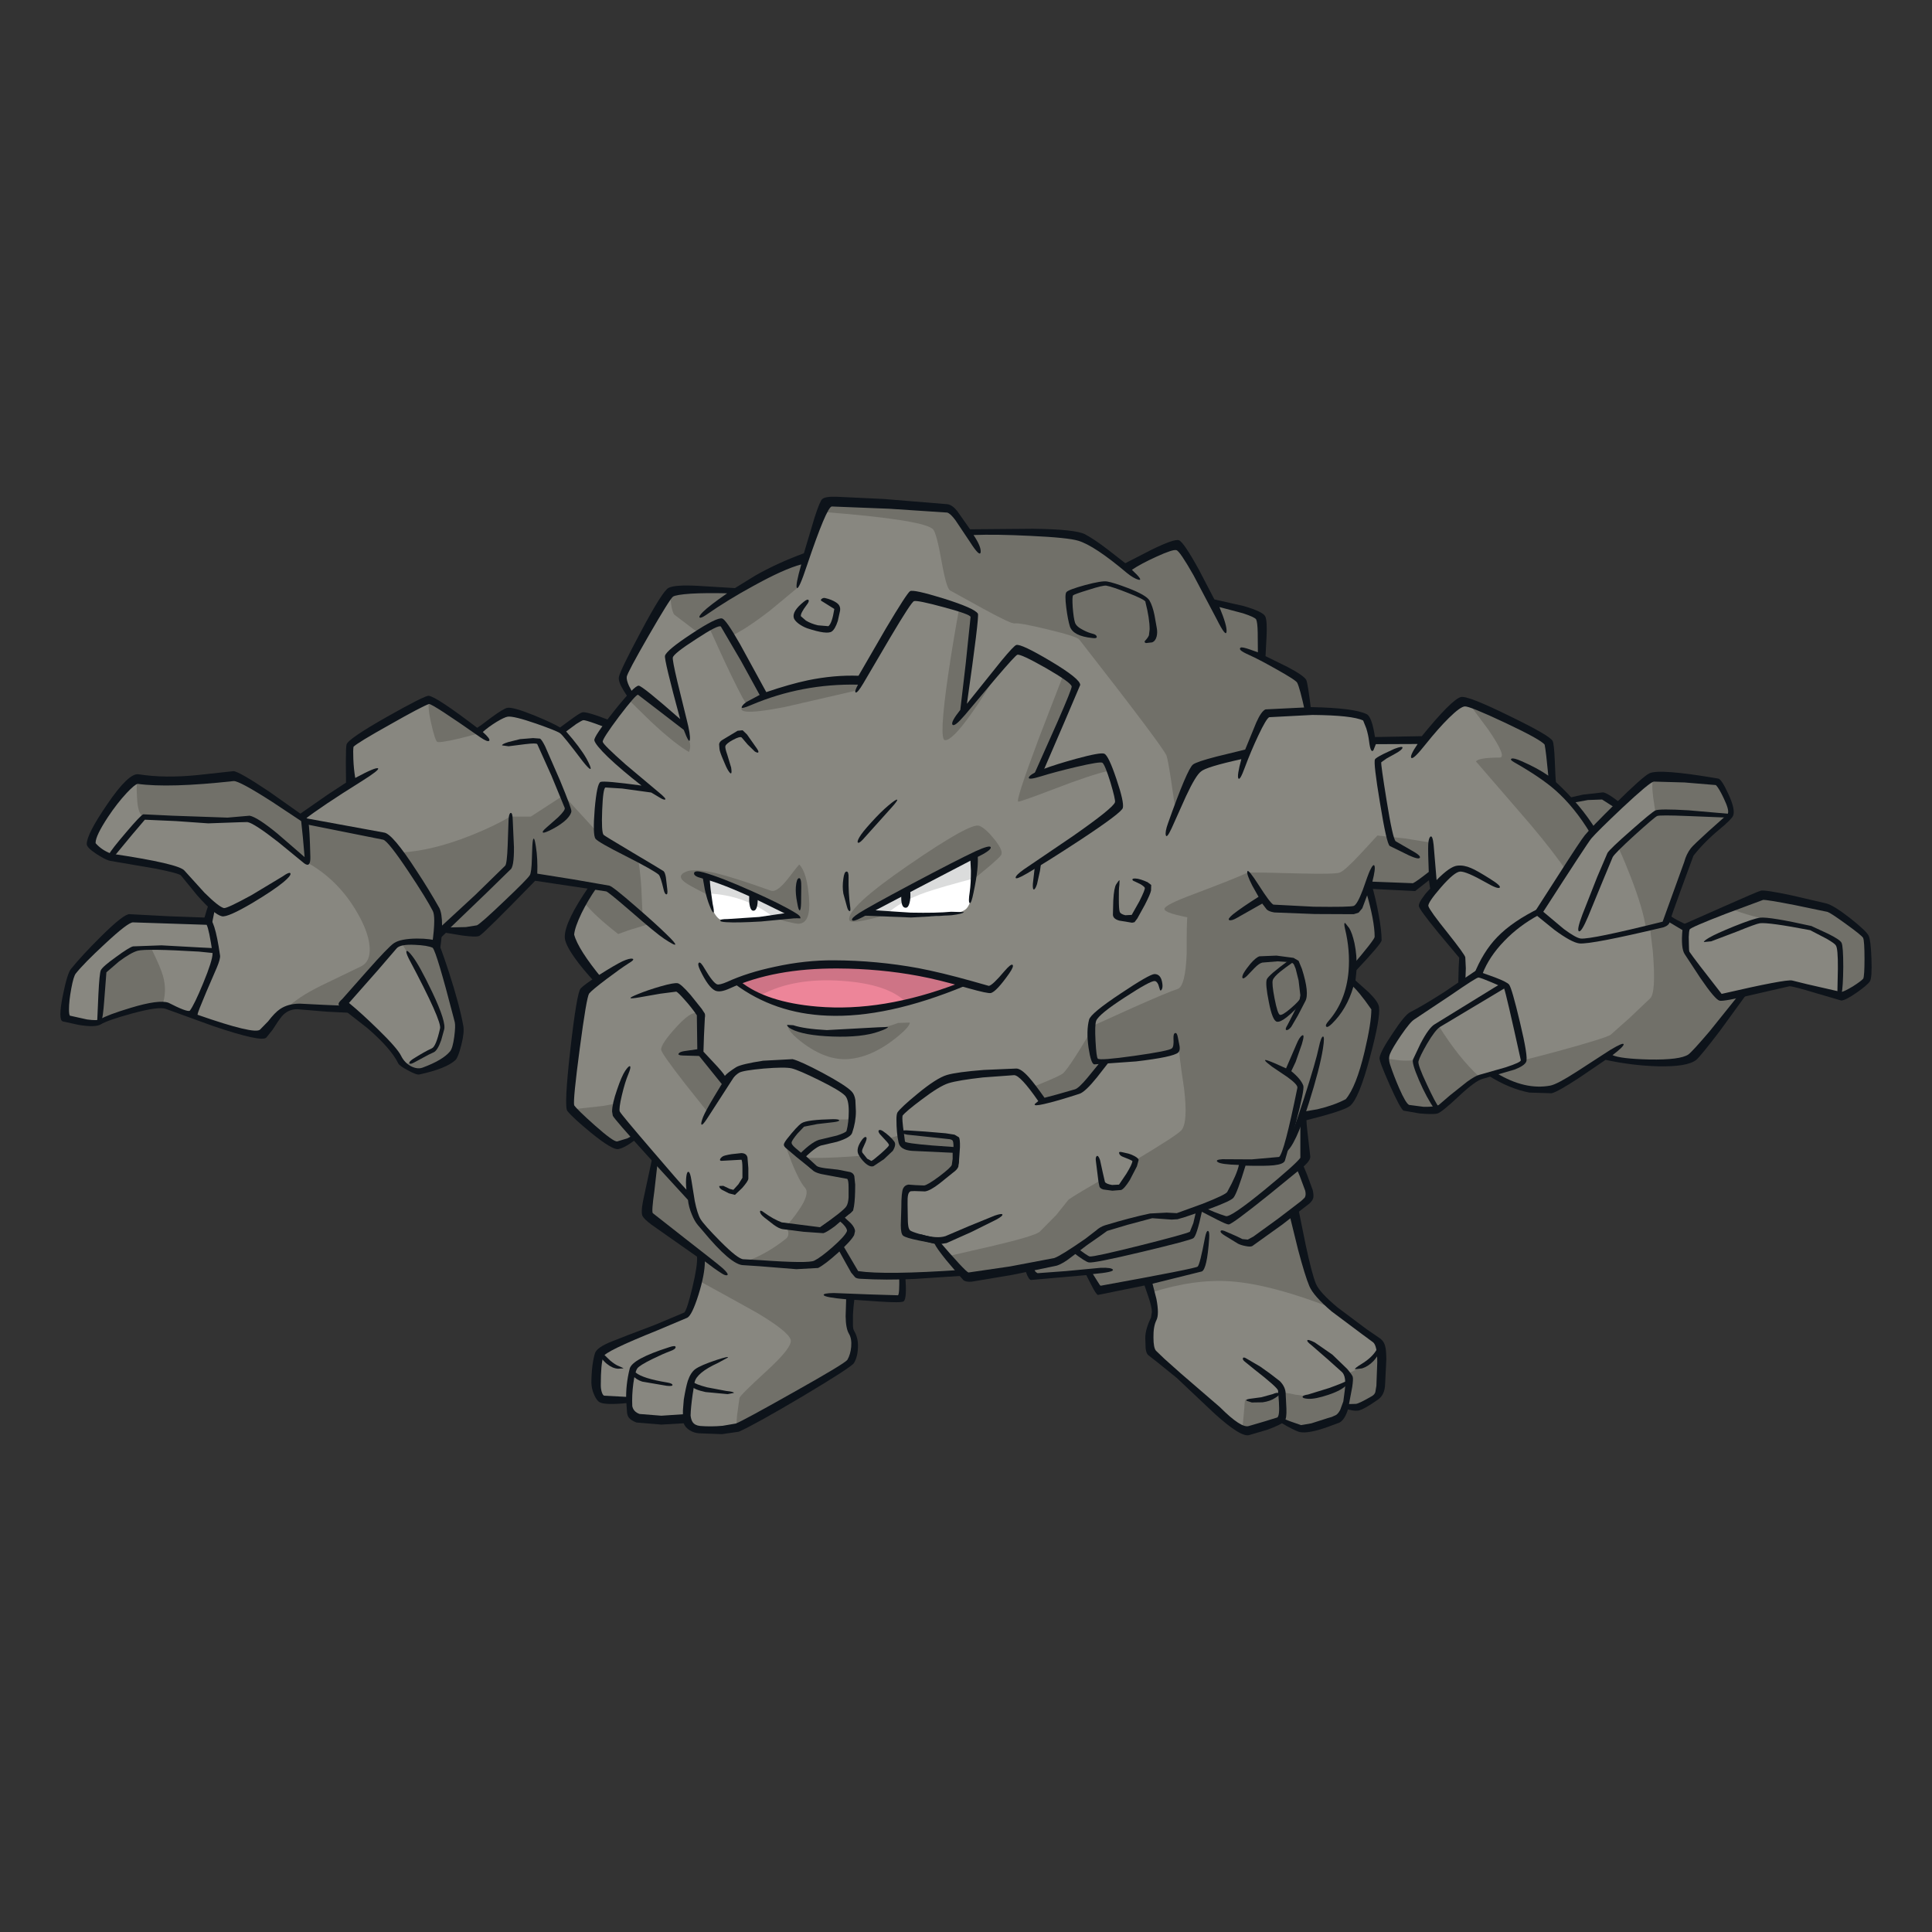 <?xml version="1.0" encoding="utf-8"?>
<!-- Generator: Adobe Illustrator 16.0.0, SVG Export Plug-In . SVG Version: 6.00 Build 0)  -->
<!DOCTYPE svg PUBLIC "-//W3C//DTD SVG 1.1//EN" "http://www.w3.org/Graphics/SVG/1.1/DTD/svg11.dtd">
<svg version="1.1" id="Layer_1" xmlns="http://www.w3.org/2000/svg" xmlns:xlink="http://www.w3.org/1999/xlink" x="0px" y="0px"
	 width="800px" height="800px" viewBox="0 0 800 800" enable-background="new 0 0 800 800" xml:space="preserve">
<rect x="0" y="0" width="800" height="800" fill="#333333" stroke="none"/>
<g>
	<path fill="#717069" d="M650.563,331.277l5.479-0.864l7.563-0.577c0.676,0.096,3.076,2.042,7.207,5.837l-14.34,20.248
		L650.563,331.277"/>
	<path fill="#888780" d="M255.402,580.091l-6.485-0.577c-1.105-0.525-1.562-3.219-1.369-8.069c0.144-3.313,0.504-6.652,1.081-10.016
		c0.24-1.537,5.164-4.3,14.771-8.287l20.608-8.646c1.057-0.481,2.426-3.987,4.107-10.521c1.73-6.821,2.283-11.577,1.657-14.268
		L268.3,503.063l2.667-20.897l102.609,46.55L373,537.577l-21.041-0.576l-0.433,6.125c-0.096,4.372,0.24,7.205,1.009,8.503
		c0.913,1.538,1.297,3.554,1.153,6.052c-0.144,2.354-0.721,4.372-1.729,6.054c-0.769,1.297-8.526,6.006-23.274,14.124
		l-23.275,12.681c-0.961,0.625-2.979,1.033-6.053,1.225c-3.075,0.241-6.245,0.217-9.511-0.071c-2.402-0.191-4.131-1.079-5.188-2.666
		l-0.937-2.307l-7.927,0.938c-5.764,0.479-9.703,0.383-11.817-0.29c-1.538-0.527-2.666-1.97-3.387-4.323l-0.576-3.386
		L255.402,580.091"/>
	<path fill="#717069" d="M373,537.577l-21.041-0.576l-0.433,6.125c-0.096,4.372,0.24,7.205,1.009,8.503
		c0.913,1.538,1.297,3.554,1.153,6.052c-0.144,2.354-0.721,4.372-1.729,6.054c-0.769,1.297-8.526,6.006-23.274,14.124
		l-23.274,12.681c-0.433,0.288-0.505-1.179-0.216-4.396l1.008-7.275c0.144-0.722,3.963-4.517,11.457-11.387
		c7.11-6.532,10.353-10.783,9.728-12.754c-0.673-2.257-5.26-5.932-13.763-11.023c-1.826-1.058-10.04-5.597-24.644-13.619
		c0.96-5.043,1.225-8.502,0.792-10.375L268.3,503.063l2.667-20.897l103.762,32.787L373,537.577"/>
	<path fill="#888780" d="M524.68,478.347c6.58,0.288,11.266,1.346,14.051,3.171l3.965,14.699l-7.135,5.691l2.666,12.25
		c2.064,8.792,3.771,14.772,5.115,17.941c1.297,3.172,5.549,7.519,12.756,13.043l13.258,9.656c1.537,1.296,2.258,4.779,2.16,10.447
		l-0.287,9.943c0.287,1.104-0.744,2.427-3.1,3.962l-6.053,3.244l-3.098-0.072l-1.73-0.722l-2.594,5.116
		c-8.646,3.459-14.025,4.996-16.141,4.613c-1.297-0.29-3.146-0.938-5.549-1.946l-3.17-1.441l-12.25,4.18
		c-2.211,0.912-6.628-1.945-13.258-8.575l-13.835-11.961l-12.899-11.023c-0.96-0.962-1.416-3.123-1.368-6.484
		c0.097-3.362,0.625-6.029,1.585-7.999c0.771-1.584,0.602-4.828-0.504-9.729l-1.874-6.916l-20.176,4.323l-4.755-7.063l-22.627,2.019
		l-1.946-6.414l1.37-2.593c1.536-2.258,3.724-4.638,6.558-7.136c9.127-8.068,23.25-15.924,42.369-23.563
		C495.306,481.374,511.47,477.817,524.68,478.347"/>
	<path fill="#717069" d="M524.68,478.347c6.58,0.288,11.266,1.346,14.051,3.171l3.746,14.195l-6.916,6.195l2.666,12.25
		c2.064,8.792,3.771,14.772,5.115,17.941c1.059,2.597,3.916,5.814,8.574,9.655c-17.004-6.629-31.08-10.353-42.224-11.169
		c-9.992-0.721-20.896,0.795-32.715,4.54l-1.586-5.691l-20.176,4.323l-4.755-7.063l-22.627,2.019l-1.946-6.414l1.37-2.593
		c1.536-2.258,3.724-4.638,6.558-7.135c9.127-8.069,23.25-15.925,42.369-23.563C495.306,481.374,511.47,477.817,524.68,478.347"/>
	<path fill="#717069" d="M532.965,589.387l-3.168-1.441l-12.25,4.18l-3.1-0.36l0.793-8.719c0.096-2.497,0.313-3.675,0.648-3.531
		l4.611-0.144c3.506-0.384,7.012-1.226,10.52-2.521c0.77-0.241,2.547-0.023,5.332,0.648l5.691,0.722l11.025-3.244
		c2.4-0.816,4.252-1.704,5.549-2.666c0.287-0.191,0.313-0.888,0.07-2.089c-0.191-1.104-0.021-1.754,0.506-1.946
		c3.361-1.393,7.35-4.539,11.961-9.438c0.338,2.113,0.408,5.309,0.217,9.585c-0.193,4.083-0.24,6.34-0.145,6.771
		c0.287,1.104-0.744,2.427-3.1,3.963l-6.053,3.243l-3.098-0.072l-1.73-0.722l-2.594,5.116c-8.646,3.459-14.025,4.996-16.141,4.613
		C537.217,591.043,535.367,590.395,532.965,589.387"/>
	<path fill="#888780" d="M530.012,276.227c4.9,2.739,7.662,4.708,8.285,5.909c0.963,1.921,3.195,11.41,6.703,28.463l13.979,34.515
		c9.031,24.354,12.73,39.848,11.098,46.477l-6.342,6.197l-3.168,3.314l-0.578,5.404l4.322,4.035
		c2.932,3.026,4.492,5.235,4.686,6.629c0.383,2.594-0.48,8.479-2.594,17.654c-2.402,10.615-5.189,17.727-8.359,21.328
		c-3.41,1.824-7.494,3.508-12.25,5.044l-6.053,1.729v16.862c0,0.721-5.117,5.165-15.35,13.33c-10.23,8.118-15.73,12.178-16.5,12.178
		c-0.575,0-2.594-0.792-6.052-2.378l-5.045-2.45c-1.297,6.438-2.427,9.993-3.387,10.665c-0.816,0.527-7.758,2.45-20.825,5.765
		c-13.258,3.314-20.438,4.853-21.544,4.611c-1.01-0.191-3.868-2.21-8.575-6.052l-6.846-5.693l-24.139,16.284l-23.204,1.586
		c-16.621,0.912-27.837,0.864-33.65-0.145l-9.151-15.421c-9.512-5.33-20.393-12.225-32.642-20.681
		c-24.451-16.909-43.45-33.099-56.997-48.564c-1.393-1.587-2.33-7.303-2.81-17.15c-0.481-9.943-1.225-15.54-2.234-16.789
		c-9.656-11.577-14.724-18.638-15.204-21.185c0.192-3.219,2.738-8.599,7.638-16.141c2.45-3.794,4.876-7.253,7.278-10.376
		l11.097-72.273l-3.891-8.214l9.08-16.645c6.245-11.241,9.967-17.27,11.168-18.086c1.201-0.769,6.053-1.225,14.556-1.369
		c4.275-0.048,8.407-0.024,12.394,0.072l10.232-5.477c7.638-3.795,13.355-6.197,17.149-7.206c1.441-1.873,3.483-6.509,6.125-13.907
		c2.258-6.437,3.795-9.655,4.612-9.655l23.418,0.721l25.004,1.657c2.209,1.393,4.324,3.386,6.34,5.981l2.378,3.386l21.114-0.072
		c14.65,0.24,23.273,1.152,25.868,2.738l19.671,12.538l20.824-9.151l14.483,23.129l8.863,1.802c6.053,1.441,9.367,2.763,9.941,3.964
		c0.961,1.969,1.586,7.757,1.875,17.365L530.012,276.227"/>
	<path fill="#717069" d="M268.588,382.655l-8.431,2.594l-4.179,1.513c-6.773-5.284-11.481-9.655-14.124-13.114l1.874-3.459
		l1.801-3.314c2.066,0.72,4.563,1.297,7.495,1.729l5.332,4.684L268.588,382.655"/>
	<path fill="#717069" d="M332.936,231.264l-2.522,11.962l-11.457,9.511c-8.503,6.581-14.795,10.448-18.879,11.601
		c-3.171,0.913-7.422-0.312-12.754-3.675l-8.071-6.124c-0.577-0.577-1.033-2.09-1.369-4.541c-0.336-2.401-0.313-3.747,0.072-4.035
		c1.201-0.769,6.053-1.225,14.556-1.369c4.275-0.048,8.407-0.024,12.394,0.072l10.52-5.621
		C323.208,235.011,329.044,232.417,332.936,231.264"/>
	<path fill="#717069" d="M502.126,249.35l8.863,1.802c6.054,1.441,9.368,2.763,9.942,3.964c0.961,1.969,1.586,7.757,1.873,17.365
		l7.205,3.747c4.9,2.739,7.664,4.708,8.287,5.909c0.961,1.921,3.195,11.41,6.703,28.463l13.979,34.515
		c9.031,24.355,12.73,39.848,11.098,46.477l-6.342,6.197l-3.17,3.314l-0.578,5.404l4.324,4.035c2.932,3.026,4.492,5.236,4.684,6.629
		c0.385,2.594-0.48,8.479-2.594,17.654c-2.402,10.615-5.188,17.727-8.359,21.329c-3.41,1.823-7.494,3.507-12.248,5.043l-6.053,1.729
		v16.862c0,0.721-5.117,5.165-15.352,13.33c-10.229,8.119-15.729,12.178-16.499,12.178c-0.576,0-2.594-0.792-6.052-2.378
		l-5.045-2.45c-1.297,6.438-2.427,9.993-3.387,10.665c-0.816,0.527-7.759,2.45-20.825,5.765
		c-13.258,3.314-20.438,4.853-21.544,4.611c-1.01-0.191-3.868-2.21-8.575-6.052l-6.846-5.693l-24.643,17.222l-22.916,1.152
		c-16.477,0.577-27.622,0.36-33.435-0.647l-9.151-15.421c-4.708-5.669-8.888-11.313-12.538-16.934
		c-7.35-11.192-8.455-16.524-3.314-15.996c4.131,0.433,9.968,0.457,17.51,0.071l10.016-0.647l1.584,1.945
		c1.153,1.248,1.97,1.682,2.45,1.296l8.359-7.205l-1.369-3.313c5.188-1.249,18.038-5.669,38.551-13.259
		c21.04-7.781,32.233-12.346,33.579-13.689c1.969-1.922,6.27-8.553,12.897-19.889l15.132-6.846
		c10.568-4.708,16.98-7.396,19.24-8.069c2.209-0.674,3.48-5.621,3.817-14.846c-0.048-9.463,0.071-14.603,0.36-15.42
		c0.385-1.249-0.793-12.153-3.531-32.713c-2.737-20.561-4.468-31.777-5.188-33.651c-0.963-2.45-12.994-18.471-36.102-48.063
		c-0.625-0.864-4.947-2.258-12.971-4.18c-7.878-1.921-12.489-2.762-13.835-2.521c-1.01,0.144-5.404-1.921-13.187-6.197
		l-13.476-7.422c-1.009-0.432-2.185-4.396-3.531-11.89c-1.393-7.878-2.569-12.346-3.53-13.402
		c-2.306-2.642-17.63-5.068-45.973-7.278c1.201-2.354,2.065-3.53,2.594-3.53l23.418,0.721l25.004,1.657
		c3.507,2.258,6.701,5.38,9.584,9.367l20.681-0.072c14.364,0.24,22.843,1.152,25.438,2.738l19.238,12.322l21.257-8.935
		L502.126,249.35"/>
	<path fill="#717069" d="M372.495,428.556c-7.158,6.053-14.124,9.367-20.896,9.943c-6.293,0.577-12.875-1.777-19.744-7.063
		c-2.45-1.874-4.131-3.528-5.044-4.972c-0.864-1.441-0.48-1.85,1.153-1.225c3.891,1.488,10.28,2.21,19.167,2.16
		c10.088-0.096,18.35-1.368,24.787-3.817l4.828-0.146C376.65,424.544,375.232,426.249,372.495,428.556"/>
	<path fill="#888780" d="M269.381,308.292c11.481,7.11,17.894,13.811,19.239,20.104c1.393,6.293-0.36,18.062-5.26,35.308
		c-2.45,8.647-5.044,16.645-7.782,23.995l-23.635-19.311l-30.48-5.477l-24.066,22.193l-13.403-0.288
		c-7.061,7.062-12.85,11.89-17.365,14.484c-2.834,1.585-11.145-7.518-24.932-27.31l-19.817-30.191l22.555-17.726
		c0-8.982,0.168-14.123,0.504-15.42c0.24-0.865,5.332-4.083,15.276-9.656c9.463-5.284,15.132-8.262,17.005-8.935
		c1.201-0.384,5.021,1.633,11.458,6.052l9.295,6.773l12.034-7.71l21.689,7.207l9.656-5.765l11.24,2.81L269.381,308.292"/>
	<path fill="#717069" d="M198.91,303.537l-8.575,2.234c-5.813,1.345-8.935,1.802-9.367,1.369c-0.673-0.721-1.538-3.506-2.594-8.358
		c-1.104-5.14-1.201-8.022-0.288-8.647c0.865-0.529,4.587,1.538,11.168,6.197L198.91,303.537"/>
	<path fill="#717069" d="M263.041,351.958c1.153,2.402,1.994,7.614,2.522,15.636l0.504,11.313l-14.124-10.52l-30.264-5.693
		l-24.283,22.41l-13.403-0.288c-7.061,7.062-12.85,11.89-17.365,14.484c-0.625,0.336-0.865-1.201-0.721-4.612l0.721-12.754
		c0.48-13.931-1.153-23.539-4.9-28.822c9.896,0.144,21.137-2.307,33.722-7.35c6.293-2.546,11.578-5.092,15.853-7.638h8.503
		l13.547-8.791l13.474,14.699l5.333,2.378C256.291,348.332,259.917,350.181,263.041,351.958"/>
	<path fill="#888780" d="M117.917,338.557c2.258,0,9.103,1.201,20.536,3.603l20.464,4.107c1.633,0.192,5.477,4.829,11.529,13.907
		c4.997,7.495,8.383,12.97,10.161,16.429c0.816,1.633,0.961,4.924,0.432,9.872l-1.369,9.872c-0.192,1.537-4.227,5.092-12.105,10.664
		l-14.916,10.594c-1.73,1.536-5.933,1.921-12.61,1.152l-15.853-1.657c-3.603,0-6.773,1.37-9.511,4.106l-5.909,6.99
		c-1.585,1.585-6.077,1.008-13.475-1.729l-14.915-6.485c-2.45-1.008-2.594-6.604-0.433-16.789l4.756-17.87
		c0.625-2.499,1.513-5.549,2.666-9.151c1.441-4.228,2.474-6.654,3.099-7.278l12.105-15.708
		C110.447,343.433,115.563,338.557,117.917,338.557"/>
	<path fill="#717069" d="M126.564,346.123l-2.018-7.35l15.06,3.458l19.311,4.035c1.633,0.192,5.477,4.829,11.529,13.907
		c4.997,7.495,8.383,12.97,10.161,16.429c0.816,1.633,0.961,4.924,0.432,9.872l-1.369,9.872c-0.192,1.537-4.227,5.092-12.105,10.664
		l-14.916,10.594l-14.411,0.432l-19.24-0.647c2.595-2.834,7.23-5.908,13.907-9.223l16.717-8.072c2.45-1.25,3.603-3.747,3.458-7.494
		c-0.144-3.555-1.417-7.638-3.819-12.25c-5.572-10.713-13.378-18.687-23.418-23.923
		C127.381,354.746,127.622,351.311,126.564,346.123"/>
	<path fill="#888780" d="M45.141,335.098c5.861-8.311,9.872-12.298,12.034-11.961l22.122,0.648l15.996-1.153
		c2.402-0.192,8.456,2.594,18.159,8.359l13.835,8.718l0.721,18.23l-16.501,10.088c-11.24,6.63-17.558,9.8-18.951,9.512
		c-1.826-0.384-4.996-2.882-9.511-7.494l-7.782-8.575c-0.817-1.009-6.004-2.401-15.564-4.179l-14.051-2.378
		c-2.882-0.961-5.284-2.57-7.206-4.828C36.999,348.404,39.231,343.408,45.141,335.098"/>
	<path fill="#717069" d="M81.961,339.42l-22.338-1.297c-1.681-0.289-2.642-2.882-2.882-7.782c-0.289-4.948-0.144-7.35,0.432-7.206
		l22.122,0.648l15.996-1.153c2.402-0.192,8.456,2.594,18.159,8.359l13.835,8.718l0.721,17.438
		c-8.022-7.109-13.691-11.721-17.005-13.834c-2.065-1.346-4.299-2.21-6.702-2.595L81.961,339.42"/>
	<path fill="#888780" d="M86.141,381.43c0.961,0,2.09,4.348,3.387,13.043c0.144,1.249-1.321,5.621-4.396,13.114
		c-3.17,7.638-4.755,11.769-4.755,12.394l-3.604-0.07l-7.493-3.315c-2.306-0.815-7.158-0.097-14.556,2.162
		c-6.293,1.874-10.448,3.41-12.466,4.612l-6.773,0.144l-7.206-1.585c-1.345-0.433-1.633-3.531-0.864-9.296
		c0.769-5.621,1.705-9.104,2.811-10.448c2.065-2.594,5.932-6.581,11.601-11.961c7.11-6.677,11.602-9.92,13.475-9.728l15.563,0.648
		L86.141,381.43"/>
	<path fill="#717069" d="M44.275,400.453c1.873-2.306,4.684-4.443,8.431-6.413c4.371-2.258,7.662-2.738,9.872-1.441
		c2.642,5.38,4.275,9.2,4.9,11.457c1.201,4.228,1.104,8.312-0.288,12.25c-3.074-0.048-7.831,0.96-14.268,3.027
		c-5.477,1.729-9.031,3.073-10.665,4.035C41.682,410.493,42.354,402.855,44.275,400.453"/>
	<path fill="#888780" d="M179.958,391.158c0.865,0.384,2.33,4.155,4.395,11.312l5.404,20.394c1.49,5.813,0.577,10.496-2.738,14.052
		c-2.257,2.4-6.125,4.587-11.601,6.559c-1.729,0.623-3.627,0.456-5.693-0.506c-2.162-1.104-3.843-2.811-5.044-5.115
		c-1.057-2.163-4.635-6.197-10.736-12.105c-5.333-5.092-9.295-8.623-11.89-10.592c0.769,0,3.819-3.146,9.152-9.439l12.033-14.125
		c1.346-1.441,4.228-2.065,8.647-1.874C175.731,389.86,178.421,390.34,179.958,391.158"/>
	<path fill="#717069" d="M177.508,412.344c-4.323-9.608-8.143-17.007-11.457-22.194l7.999-0.216
		c2.882,0.288,4.852,0.696,5.909,1.225c0.865,0.384,2.33,4.155,4.395,11.312l5.404,20.394c1.49,5.813,0.577,10.496-2.738,14.052
		c-2.257,2.4-6.125,4.587-11.601,6.559c-2.882,1.008-5.5,0.167-7.854-2.522l6.341-2.884c2.787-1.393,4.828-2.761,6.125-4.105
		c1.009-0.576,1.97-3.484,2.882-8.719L177.508,412.344"/>
	<path fill="#888780" d="M660.219,345.762c0.145,0.24-1.25,11.577-4.18,34.01l-4.467,33.508l-46.334,12.466V396.85l-15.42-21.689
		l3.891-5.332l-1.08-8.07l-7.135,5.188l-19.311-0.432l-4.756,9.584l-16.789,0.359c-11.338,0.192-17.316,0.073-17.941-0.359
		l-2.234-2.018l-1.152-1.297l-11.527,6.269l-23.563-5.044l-4.395-31.633l5.548-11.456c3.844-7.782,6.173-11.986,6.989-12.61
		c0.769-0.577,4.442-1.802,11.023-3.675l9.657-2.593l3.457-7.929c2.402-5.284,3.891-8.022,4.469-8.214l18.014-1.009
		c11.818-0.145,19.238,0.576,22.266,2.162c1.059,0.528,2.018,3.747,2.883,9.656l20.754-0.432l7.854-8.647
		c5.619-5.572,9.439-7.854,11.457-6.845l18.158,8.287c9.703,4.563,14.555,7.446,14.555,8.646c0,1.921,0.648,7.374,1.945,16.356
		l5.766,5.837C653.133,334.906,657,340.189,660.219,345.762"/>
	<path fill="#717069" d="M620.947,313.697c2.162,0,0.648-3.795-4.539-11.386l-8.502-11.457l16.5,7.638
		c11,5.284,16.5,8.358,16.5,9.223c0,1.921,0.648,7.374,1.945,16.356l5.766,5.837c4.516,4.996,8.383,10.28,11.602,15.853
		l-3.459,28.318c-4.852-9.848-14.1-22.554-27.742-38.118l-17.869-20.681C611.965,314.225,615.23,313.697,620.947,313.697"/>
	<path fill="#717069" d="M570.363,345.978l11.527,1.225l10.664,1.729l0.074,12.826l-7.135,5.188l-19.313-0.432l-4.754,9.584
		l-16.791,0.359c-11.336,0.192-17.316,0.073-17.941-0.359l-2.232-2.018l-1.152-1.297l-16.214,9.368l-12.608-1.802
		c-8.359-1.441-12.468-2.786-12.321-4.035c0.144-1.105,4.227-3.147,12.248-6.125c11.48-4.323,18.878-7.278,22.194-8.863
		c2.736-0.096,9.969,0.024,21.688,0.36c9.609,0.241,15.086,0.12,16.43-0.36c1.441-0.529,4.35-3.147,8.721-7.854L570.363,345.978"/>
	<path fill="#888780" d="M722.908,410.83c-14.459,17.053-22.338,26.061-23.637,27.021c-0.91,0.672-1.871,1.104-2.881,1.297
		l-5.838,0.575l-15.635-0.504l-11.314-0.938c-12.199,8.358-19.287,12.875-21.256,13.548l-9.943-0.435
		c-6.102-1.487-12.297-4.539-18.592-9.148c-6.244-4.564-8.813-11.099-7.711-19.601c0.482-3.604,2.619-10.28,6.414-20.031
		c2.26-5.766,6.125-11.17,11.602-16.214c5.861-5.429,12.754-9.656,20.682-12.682c7.205-2.738,16.236-2.979,27.094-0.72
		c9.031,1.874,14.939,4.035,17.727,6.485c1.633,1.441,3.795,2.762,6.484,3.963l7.494,3.313c2.209,1.009,6.102,5.308,11.672,12.898
		L722.908,410.83"/>
	<path fill="#717069" d="M703.598,386.762c2.209,1.009,6.102,5.308,11.672,12.898l7.639,11.169
		c-14.459,17.053-22.338,26.061-23.635,27.021c-0.912,0.672-1.873,1.104-2.883,1.297l-5.836,0.575l-15.637-0.504l-11.314-0.938
		c-12.199,8.358-19.285,12.875-21.254,13.548l-9.729-0.435c-5.957-1.393-12.033-4.299-18.23-8.719
		c6.389-1.151,16.379-3.554,29.977-7.204c13.547-3.699,21.064-6.029,22.553-6.99l7.711-6.846l8.574-8.143
		c1.775-1.488,2.162-8.143,1.154-19.959l-2.092-17.222l2.738,0.72c2.018,0.721,3.555,1.538,4.611,2.45
		c1.635,1.441,3.795,2.762,6.484,3.963L703.598,386.762"/>
	<path fill="#888780" d="M707.416,346.338l-7.711,7.133l-10.088,29.399c-20.225,5.14-31.945,7.542-35.164,7.206
		c-2.018-0.192-5.523-2.282-10.52-6.269l-6.846-5.98l9.439-14.699c6.484-10.041,10.23-15.661,11.238-16.862
		c1.25-1.441,5.836-5.668,13.766-12.681c7.926-7.014,12.367-10.785,13.33-11.313c0.863-0.433,5.283-0.36,13.258,0.217l13.043,1.225
		c0.863,0.288,2.186,2.57,3.963,6.845c1.873,4.324,2.379,6.821,1.514,7.494L707.416,346.338"/>
	<path fill="#717069" d="M711.162,323.712l2.811,5.188c1.922,3.747,2.857,6.197,2.813,7.35c-0.049,1.153-2.906,4.372-8.576,9.656
		l-8.502,7.565l-10.088,29.399l-8,1.945c-0.816-5.717-2.979-13.042-6.484-21.977c-3.17-8.119-4.922-12.009-5.26-11.673
		c0.672-1.057,3.482-3.795,8.43-8.215l7.207-6.269l-1.01-6.773c-0.527-4.563-0.408-6.917,0.361-7.062L711.162,323.712"/>
	<path fill="#888780" d="M765.35,381.357c4.516,3.315,7.014,5.429,7.492,6.341c0.482,0.961,0.723,4.083,0.723,9.368
		c0,5.236-0.238,8.214-0.723,8.936c-0.525,0.769-2.16,1.993-4.898,3.675c-2.785,1.729-4.637,2.594-5.549,2.594l-10.158-2.232
		l-10.447-2.595c-1.586-0.288-11.436,1.656-29.545,5.837l-13.979-18.375c-0.385-0.577-0.506-2.594-0.361-6.052l0.289-4.973
		c19.695-8.166,30.191-12.394,31.488-12.682c1.297-0.336,10.447,1.297,27.453,4.9C758.145,376.386,760.881,378.139,765.35,381.357"
		/>
	<path fill="#717069" d="M757.135,376.099c1.01,0.288,3.746,2.041,8.215,5.259c4.516,3.315,7.014,5.429,7.492,6.341
		c0.482,0.961,0.723,4.083,0.723,9.368c0,5.236-0.238,8.214-0.723,8.936c-0.67,0.96-4.154,3.05-10.447,6.269l-1.225-20.608
		l-11.385-7.494l-11.816-2.018c-8.936-1.778-16.047-3.723-21.33-5.836c8.217-3.314,12.563-5.021,13.043-5.116
		C730.979,370.861,740.129,372.495,757.135,376.099"/>
	<path fill="#888780" d="M604.23,452.117l-7.639,5.98c-1.01,0.625-3.459,0.961-7.352,1.009l-6.629-0.071
		c-0.77,0-2.545-3.025-5.332-9.079c-2.785-6.148-4.061-10.041-3.818-11.674c0.24-1.584,1.85-4.756,4.828-9.511
		c3.074-4.805,5.164-7.397,6.27-7.783c3.508-1.296,12.658-7.253,27.453-17.869l5.693,2.161c3.842,1.537,5.955,2.594,6.34,3.171
		c0.674,0.961,3.1,11.241,7.277,30.841c0.191,0.864-2.33,2.187-7.566,3.963l-10.809,3.242
		C611.412,446.883,608.506,448.755,604.23,452.117"/>
	<path fill="#717069" d="M596.592,458.099c-1.008,0.625-3.459,0.961-7.35,1.009l-6.629-0.071c-0.961,0-4.014-6.918-9.15-20.753
		l6.195,0.794c4.18,0.335,6.367-0.025,6.559-1.081c0.24-1.201,1.824-3.771,4.756-7.711s4.539-5.74,4.826-5.403
		c5.432,8.694,10.979,15.66,16.646,20.896L596.592,458.099"/>
	<path fill="#ED8599" d="M305.842,407.01l1.369-1.008c1.345-0.817,3.171-1.586,5.477-2.308c7.302-2.257,17.774-3.53,31.417-3.819
		c13.643-0.288,26.973,0.817,39.992,3.315c6.533,1.25,11.673,2.522,15.42,3.818c-21.521,9.176-41.985,12.803-61.393,10.881
		C323.809,416.449,313.047,412.823,305.842,407.01"/>
	<path fill="#CE7486" d="M375.018,414.863c-4.997-4.947-13.812-7.854-26.445-8.719c-13.162-0.913-24.235,1.01-33.218,5.766
		c-4.275-1.635-7.446-3.269-9.511-4.9l1.369-1.008c1.345-0.817,3.171-1.586,5.477-2.308c7.302-2.257,17.774-3.53,31.417-3.819
		c13.643-0.288,26.973,0.817,39.992,3.315c6.533,1.25,11.673,2.522,15.42,3.818C391.878,410.324,383.711,412.942,375.018,414.863"/>
	<path fill="#888780" d="M401.103,275.794l-2.595,19.383l10.593-12.681c7.205-8.455,11.193-12.682,11.962-12.682
		c1.104,0,5.621,2.233,13.547,6.701c7.975,4.516,11.744,7.133,11.313,7.854c-0.435,0.625-3.244,6.773-8.432,18.447l-7.711,17.365
		l27.525-5.764c4.854,11.865,6.797,18.278,5.836,19.239c-0.96,0.961-13.835,9.967-38.622,27.021
		c-7.254,4.659-15.973,9.439-26.157,14.339c-20.368,9.8-37.925,15.372-52.673,16.718c-14.748,1.393-30.865-2.042-48.351-10.305
		c-5.476-2.545-10.76-5.452-15.853-8.718l-5.98-4.036l-1.874-6.989l-25.581-15.42l0.216-10.808
		c0.289-7.254,0.721-10.881,1.297-10.881l20.248,2.377l-10.953-9.295c-7.35-6.293-11.025-9.752-11.025-10.376
		c0-0.577,2.714-4.372,8.143-11.385l8.143-10.304l19.671,15.348l-6.845-29.832l10.232-6.773c7.013-4.419,10.928-6.413,11.745-5.981
		c0.816,0.384,3.843,5.429,9.079,15.132l7.566,14.411l14.123-3.603c10.857-2.258,19.815-2.979,26.877-2.162
		c2.209-2.545,9.199-14.195,20.968-34.947l13.042,3.099c8.695,2.257,13.044,3.794,13.044,4.611L401.103,275.794"/>
	<path fill="#717069" d="M282.711,300.149l2.378,5.62c0.865,1.97,0.937,3.843,0.216,5.621c-3.891-2.21-9.151-6.414-15.781-12.61
		l-8.863-8.647l3.891-4.54L282.711,300.149"/>
	<path fill="#717069" d="M299.934,273.632l-6.125-13.403l2.306-0.937c1.585-0.577,2.474-0.816,2.666-0.721
		c0.817,0.432,3.867,5.453,9.151,15.06l7.638,14.267l13.331-3.531c10.136-2.21,18.326-2.979,24.572-2.306
		c1.969,0.48,2.786,1.273,2.45,2.377l-1.082,1.441l-30.047,6.917c-15.66,3.027-20.992,2.474-15.997-1.657
		C307.308,288.836,304.353,283,299.934,273.632"/>
	<path fill="#717069" d="M397.21,251.728c4.612,1.441,6.918,2.426,6.918,2.954l-2.811,20.969l-2.812,19.526l5.044-6.052
		l9.943-11.745c-3.458,6.437-7.324,12.633-11.602,18.59c-5.141,7.158-8.671,10.665-10.592,10.521
		c-1.73-0.096-1.273-9.247,1.369-27.454C394.016,269.911,395.528,260.807,397.21,251.728"/>
	<path fill="#717069" d="M421.64,331.928c-0.815-0.097,2.018-8.816,8.502-26.157l10.018-25.94c4.033,2.69,5.956,4.203,5.765,4.54
		c-0.434,0.625-3.244,6.773-8.432,18.447l-7.71,17.365l27.524-5.764l1.515,4.828c-4.757,1.057-12.298,3.578-22.628,7.566
		C427.019,330.317,422.166,332.022,421.64,331.928"/>
	<path fill="#717069" d="M405.498,341.942c1.775,0.721,3.892,2.618,6.342,5.693c2.546,3.219,3.435,5.38,2.665,6.485
		c-1.105,1.537-6.869,6.437-17.294,14.699l-22.915,7.782c-14.651,4.612-22.193,6.077-22.625,4.395
		c-0.865-3.362,7.35-10.976,24.644-22.842C393.416,346.387,403.144,340.982,405.498,341.942"/>
	<path fill="#717069" d="M330.989,358.011c2.065,2.114,3.387,6.558,3.963,13.331c0.673,7.302-0.744,11.025-4.251,11.169
		c-1.441,0.048-6.894-1.297-16.357-4.035c-10.136-2.978-16.645-5.333-19.527-7.062c-5.14-2.546-8.623-4.396-10.448-5.548
		c-3.123-2.018-3.243-3.651-0.36-4.9c2.354-1.009,6.581-0.793,12.682,0.648c5.092,1.249,12.61,3.651,22.554,7.206
		c1.681,0.577,4.083-1.152,7.206-5.188C329.38,359.789,330.895,357.916,330.989,358.011"/>
	<path fill="#FFFFFF" d="M313.625,371.125c5.38,2.691,10.424,5.429,15.131,8.214l-15.348,2.089l-15.348-0.72
		c-1.489-0.912-2.834-3.122-4.035-6.629c-1.297-3.699-1.802-7.134-1.513-10.304C295.827,363.343,302.863,365.792,313.625,371.125"/>
	<path fill="#FFFFFF" d="M389.355,361.253l14.124-6.629c0.336,1.538,0.288,4.9-0.146,10.088c-0.574,6.005-1.584,9.8-3.025,11.386
		c-1.922,2.209-8.671,3.362-20.249,3.458c-10.712,0.144-17.582-0.36-20.608-1.514C368.244,372.375,378.21,366.779,389.355,361.253"
		/>
	<path fill="#DBDCDC" d="M327.819,379.197l-6.918,1.081c-8.022-6.437-17.246-9.872-27.67-10.304l-0.432-3.099
		c-0.24-1.393-0.312-2.354-0.216-2.882c3.314-0.481,10.185,1.921,20.608,7.206C318.429,373.792,323.305,376.458,327.819,379.197"/>
	<path fill="#DBDCDC" d="M366.659,378.979l-7.206-0.937c9.175-5.86,19.287-11.433,30.336-16.717
		c5.524-2.642,10.136-4.708,13.836-6.197l-0.146,3.315c-0.24,2.306-0.337,4.083-0.289,5.333c-8.791,2.306-15.3,4.179-19.527,5.62
		C376.361,371.895,370.692,375.088,366.659,378.979"/>
	<path fill="#888780" d="M243.296,410.83c0.769-1.011,3.483-3.314,8.143-6.918l6.773-5.117l5.764,71.336
		c-3.507,2.883-6.245,4.492-8.214,4.828c-1.249,0.192-4.852-2.234-10.809-7.278c-5.524-4.611-8.647-7.493-9.367-8.646
		c-0.529-0.769,0.384-8.671,2.738-23.707C240.679,420.197,242.335,412.031,243.296,410.83"/>
	<path fill="#717069" d="M262.824,455.505l1.153,14.627c-3.507,2.883-6.245,4.492-8.214,4.828c-1.153,0.192-4.444-1.97-9.872-6.485
		c-4.708-3.891-8.022-6.893-9.944-9.007l13.691-1.513L262.824,455.505"/>
	<path fill="#888780" d="M264.481,411.839l7.206-1.441l8.719-1.008c1.249,0.335,4.299,4.033,9.151,11.095l0.433,15.422l10.16,12.536
		l1.729-2.089c1.393-1.538,2.594-2.618,3.603-3.241c1.201-0.722,4.779-1.347,10.736-1.874c6.004-0.479,9.968-0.479,11.889,0
		c2.21,0.527,6.053,2.138,11.529,4.827c5.861,2.932,9.56,5.164,11.097,6.701c1.441,1.44,2.089,4.276,1.946,8.503
		c-0.097,2.595-0.408,5.067-0.937,7.422c-0.24,0.864-1.874,1.777-4.9,2.738l-6.701,1.585c-1.201,0.192-2.931,1.226-5.188,3.1
		l-3.026,2.667l5.333,4.825c0.768,0.771,2.978,1.466,6.629,2.091l7.35,1.298c1.201,0.384,1.657,2.833,1.369,7.349l-0.865,6.631
		l-4.323,2.881l2.738,2.308c1.681,1.775,2.209,3.267,1.585,4.468c-0.72,1.44-2.762,3.65-6.125,6.629
		c-3.314,2.93-5.932,4.899-7.854,5.909l-14.771,0.431l-15.132-0.937c-1.777,0-5.044-2.617-9.8-7.854l-7.71-9.007
		c-2.833-2.835-4.059-5.717-3.675-8.646c-20.608-22.529-31.225-34.443-31.849-35.74c-0.48-0.912-0.12-3.724,1.082-8.432
		c1.2-4.707,2.282-7.66,3.242-8.861L264.481,411.839"/>
	<path fill="#717069" d="M327.892,481.518l-2.738-7.351l3.099-3.531l5.043-5.33c1.105-0.914,4.66-1.49,10.665-1.729l8.647-0.072
		l-0.865,5.188c-0.24,0.864-1.874,1.777-4.9,2.738l-6.701,1.585c-1.201,0.192-2.931,1.226-5.188,3.1l-3.026,2.667l5.333,4.825
		c0.768,0.771,2.978,1.466,6.629,2.091l7.35,1.298c1.201,0.384,1.657,2.833,1.369,7.349l-0.865,6.631l-4.323,2.881l2.738,2.308
		c1.681,1.775,2.209,3.267,1.585,4.468c-0.72,1.44-2.762,3.65-6.125,6.629c-3.314,2.93-5.932,4.899-7.854,5.909l-14.771,0.431
		l-15.132-0.937l4.396-1.657c4.419-1.92,8.815-4.611,13.186-8.07c0.913-0.721,1.201-1.801,0.865-3.241l-0.865-1.945
		c1.922-2.019,3.675-4.204,5.26-6.558c3.218-4.658,4.083-7.807,2.594-9.438C331.807,490.116,330.004,486.704,327.892,481.518"/>
	<path fill="#717069" d="M273.776,434.681c-0.144-1.586,2.09-4.876,6.701-9.872c4.755-5.093,7.782-6.533,9.079-4.324
		c1.201,2.115,1.633,5.31,1.297,9.583l-0.865,5.839l10.16,12.536l-6.629,12.685l-9.8-12.323
		C277.14,440.35,273.826,435.641,273.776,434.681"/>
	<path fill="#888780" d="M507.891,431.077c2.931,0.192,8.021,2.378,15.275,6.558c3.65,2.113,6.99,4.204,10.016,6.27l1.947,1.729
		c1.439,1.442,2.568,2.956,3.385,4.54c-0.238,2.162-1.465,7.375-3.674,15.638l-4.035,13.763c-0.434,1.008-3.291,1.634-8.576,1.874
		l-7.854,0.071l-5.26,13.041l-21.4,9.225l-11.386-0.071c-10.615,2.546-16.716,4.155-18.302,4.828
		c-0.673,0.24-4.132,2.448-10.376,6.629c-6.247,4.131-10.089,6.462-11.528,6.989c-2.546,0.961-14.7,3.17-36.462,6.629L387.122,513.8
		c-6.101-1.247-9.799-2.377-11.097-3.385c-0.864-0.673-1.368-3.579-1.513-8.721c-0.145-4.947,0.048-7.974,0.577-9.078
		c0.384-0.722,1.369-0.984,2.954-0.793l4.755,0.288c1.394-0.192,3.916-1.777,7.566-4.757l4.972-4.395l0.504-6.702l-22.194-2.45
		l-0.864-5.69c-0.481-3.893-0.505-6.149-0.073-6.773c0.721-1.058,3.339-3.339,7.855-6.846c5.188-3.938,9.151-6.341,11.889-7.205
		c2.787-0.865,7.663-1.683,14.628-2.45l12.825-0.938c1.634,0,4.132,2.019,7.495,6.053l4.539,6.054l4.25-1.153l8.504-2.594
		c1.297-0.433,3.003-1.97,5.116-4.61c3.169-3.845,5.813-6.75,7.927-8.721c5.139-0.144,14.435-1.562,27.886-4.251
		C498.308,432.135,505.729,430.934,507.891,431.077"/>
	<path fill="#717069" d="M373.647,473.807c-0.432-1.249-0.745-3.098-0.937-5.548l11.529,1.44l11.313,1.082
		c1.393,5.522,1.369,9.078-0.073,10.663l0.361-5.188L373.647,473.807"/>
	<path fill="#717069" d="M533.182,443.902l1.947,1.729c1.439,1.442,2.568,2.956,3.385,4.54c-0.238,2.162-1.465,7.375-3.674,15.638
		l-4.035,13.763c-0.434,1.008-3.291,1.634-8.576,1.873l-7.854,0.072l-5.043,13.979l-21.979,8.286l-11.024-0.071
		c-10.615,2.546-16.716,4.155-18.302,4.828c-0.674,0.24-4.061,2.474-10.16,6.7c-6.102,4.228-9.872,6.604-11.313,7.134
		c-2.546,0.962-14.844,3.099-36.893,6.413l-7.35-8.574l19.168-4.396c11.192-2.644,17.532-4.564,19.022-5.765l6.846-6.919l4.9-6.125
		c0.144-0.335,2.545-1.873,7.204-4.61l6.918-4.034l1.297,2.594c1.345,1.537,3.195,1.775,5.549,0.721
		c2.354-1.01,4.251-3.219,5.691-6.629l1.441-4.757c11.337-6.772,17.63-10.881,18.879-12.321c1.824-2.161,2.186-7.878,1.081-17.15
		c-1.537-10.088-2.307-16.523-2.307-19.311c0-3.458,9.607-5.404,28.821-5.837c9.607-0.192,19.217-0.048,28.822,0.433
		L533.182,443.902"/>
	<path fill="#0D131A" d="M267.869,489.804l2.234-10.376c0.336-1.681,0.744-2.042,1.225-1.081c0.432,0.864,0.72,2.186,0.865,3.964
		l-1.225,10.809c-0.817,5.765-1.033,8.84-0.648,9.224l13.402,10.521c9.031,7.012,14.219,11.119,15.564,12.319
		c1.729,1.585,2.354,2.522,1.874,2.812c-0.48,0.238-1.297-0.024-2.45-0.793c-1.97-1.249-4.251-2.883-6.845-4.9
		c0,3.604-0.889,8.239-2.666,13.907c-1.778,5.621-3.314,8.767-4.612,9.438l-12.466,5.262c-14.363,5.765-21.785,9.367-22.265,10.808
		c-0.72,1.922-1.081,5.86-1.081,11.818c0,1.2,0.168,2.257,0.504,3.171c0.289,0.767,0.601,1.176,0.937,1.224l9.583,0.505
		c-0.144,0.289-0.167,0.672-0.072,1.153l0.145,1.369c-6.053,0.625-9.896,0.528-11.529-0.287c-0.816-0.436-1.585-1.467-2.306-3.101
		c-0.769-1.729-1.153-3.46-1.153-5.188c0-2.161,0.144-4.467,0.432-6.916c0.336-2.354,0.696-4.084,1.081-5.188
		c0.529-1.587,2.858-3.195,6.989-4.829c2.69-1.104,8.623-3.389,17.798-6.847l12.178-5.114c0.769-0.816,1.873-4.229,3.314-10.232
		c1.49-6.196,2.138-10.495,1.946-12.897l-18.879-13.26c-2.065-1.584-3.291-2.761-3.675-3.528c-0.337-0.625-0.409-1.852-0.216-3.676
		C265.995,498.546,266.667,495.184,267.869,489.804"/>
	<path fill="#0D131A" d="M341.078,536.281c-0.24-0.529,1.153-0.816,4.18-0.866l14.844,0.576l11.745,0.359
		c0.432-0.335,0.601-2.929,0.505-7.78l2.521,0.216c0.48,6.054,0.24,9.416-0.721,10.089c-0.625,0.431-3.939,0.456-9.944,0.071
		l-10.448-0.722l-0.36,3.101l-0.216,3.24v3.893c0,1.201,0.145,2.042,0.433,2.521c1.105,1.875,1.657,3.938,1.657,6.197
		c0,2.979-0.552,5.382-1.657,7.206c-0.625,1.104-7.614,5.644-20.969,13.619c-13.354,7.926-22.265,12.873-26.733,14.843l-6.989,1.009
		l-9.511-0.359c-1.394-0.097-2.69-0.527-3.892-1.297c-1.585-1.01-2.498-2.38-2.738-4.107v-4.105l0.36-4.47
		c0.577-3.458,1.129-6.027,1.657-7.709c0.769-2.257,1.778-3.868,3.026-4.828c1.489-1.104,4.492-2.401,9.007-3.892
		c3.411-1.104,4.924-1.417,4.54-0.937l-4.107,2.233c-5.861,2.688-9.079,5.355-9.656,7.998l-0.793,4.973
		c-0.528,3.698-0.816,6.63-0.864,8.789c0.144,1.203,0.432,2.115,0.864,2.74c0.625,0.912,1.657,1.439,3.099,1.584
		c3.026,0.241,6.125,0.217,9.295-0.071l5.477-0.937c1.826-0.673,9.68-4.925,23.563-12.754c14.315-8.023,21.857-12.563,22.625-13.62
		c0.865-1.488,1.394-3.289,1.585-5.404c0.192-2.257-0.12-4.058-0.937-5.404c-0.864-1.439-1.321-3.842-1.369-7.206l0.216-7.06
		C344.464,537.48,341.367,536.905,341.078,536.281"/>
	<path fill="#0D131A" d="M277.164,557.826c1.729-0.576,2.594-0.576,2.594,0c0,0.574-0.745,1.128-2.234,1.656
		c-1.97,0.722-4.42,1.802-7.35,3.241c-3.603,1.778-5.692,3.075-6.269,3.893c-0.672,0.96-1.225,3.05-1.657,6.269
		c-0.433,3.267-0.576,6.39-0.433,9.368c0.337,1.585,1.346,2.665,3.027,3.242l9.007,0.721l9.583-0.647l0.288,3.745l-9.872,0.577
		l-10.304-0.864c-1.49-0.576-2.522-1.225-3.098-1.944c-0.433-0.578-0.697-1.273-0.793-2.09l-0.36-5.117
		c-0.145-4.322,0.336-8.694,1.441-13.114C261.406,564.069,266.883,561.091,277.164,557.826"/>
	<path fill="#0D131A" d="M568.563,555.808l-4.611-3.387l-12.609-9.439c-4.947-4.228-7.998-7.686-9.15-10.375
		c-1.201-2.836-2.764-7.879-4.686-15.134l-3.529-14.339l1.801-1.296l1.803-1.514l3.098,15.275c1.73,8.07,3.146,13.427,4.252,16.068
		c1.057,2.401,4.035,5.645,8.936,9.728l12.033,9.008l5.766,3.963c1.008,0.815,1.658,1.897,1.945,3.242
		c0.287,1.104,0.432,2.907,0.432,5.405l-0.504,10.23c-0.096,2.834-1.033,4.899-2.813,6.197c-4.131,2.93-6.965,4.491-8.502,4.685
		c-1.297,0.144-3.051-0.145-5.26-0.865l0.287-1.368l0.289-0.648l1.441,0.144l2.521-0.071c0.961-0.144,3.17-1.226,6.629-3.242
		c0.721-0.433,1.178-0.984,1.369-1.657l0.432-2.594l0.361-9.729C570.291,559.482,569.715,556.721,568.563,555.808"/>
	<path fill="#0D131A" d="M521.869,565.895l4.035,2.884l4.035,3.099c1.682,1.681,2.498,3.579,2.449,5.691l0.289,5.692
		c0.096,2.737-0.145,4.444-0.721,5.116c-0.816,1.009-3.244,2.233-7.279,3.675l-7.35,2.161c-2.258,0.769-7.108-2.233-14.555-9.006
		l-15.492-14.628l-7.565-6.125l-4.324-3.388c-0.526-0.528-0.863-1.466-1.008-2.811l-0.146-4.252c0-2.354,0.793-5.163,2.379-8.43
		l0.359-2.307c0-1.346-0.479-3.436-1.439-6.27l-2.308-6.701l3.531-0.577l2.09,8.143c0.816,4.276,0.816,7.205,0,8.791
		c-0.865,1.73-1.273,4.108-1.226,7.135c0,2.931,0.359,4.779,1.08,5.55l3.531,3.385l6.63,5.909l16.285,14.051
		c5.956,5.957,9.966,8.551,12.032,7.782l6.629-1.944l5.115-1.586c0.672-0.528,0.891-2.643,0.648-6.342l-0.359-4.756
		c-0.049-0.816-3.314-3.745-9.801-8.79l-3.818-3.101c-0.77-0.574-1.082-1.079-0.938-1.512c0.145-0.479,0.697-0.409,1.658,0.217
		L521.869,565.895"/>
	<path fill="#0D131A" d="M542.982,556.96c-1.25-0.96-1.803-1.608-1.658-1.944c0.145-0.385,1.178-0.098,3.098,0.864l7.279,5.045
		l6.125,5.908c1.344,1.586,2.111,2.665,2.305,3.241c0.193,0.673,0.121,2.114-0.215,4.323l-1.73,9.15
		c-0.91,2.932-2.111,4.78-3.602,5.55l-4.9,1.801c-5.283,1.874-9.104,2.57-11.457,2.091c-0.912-0.192-2.689-1.01-5.332-2.45
		l-3.604-2.09l1.439-1.298l3.244,1.298l4.754,1.658l4.254-0.722l6.771-2.162l1.73-0.505l1.729-0.792
		c0.576-0.337,1.152-1.032,1.73-2.09l1.297-3.53l0.574-4.324c0.529-4.034,0.146-6.651-1.15-7.854l-6.125-5.477L542.982,556.96"/>
	<path fill="#0D131A" d="M569.93,559.051c0.578-0.866,1.035-1.129,1.371-0.793c0.385,0.335,0.336,0.937-0.145,1.801
		c-0.625,1.249-1.441,2.427-2.451,3.532c-1.439,1.488-3.002,2.497-4.684,3.025l-2.953,0.359c-0.049-0.337,0.77-1.008,2.449-2.018
		C566.545,563.133,568.682,561.164,569.93,559.051"/>
	<path fill="#0D131A" d="M550.043,577.568c-3.604,1.201-6.365,1.754-8.285,1.657c-1.586-0.096-2.379-0.359-2.379-0.793
		c-0.047-0.432,0.721-0.769,2.307-1.009l8.646-2.666c4.131-1.488,6.533-2.474,7.205-2.954c0.578-0.433,0.912-0.505,1.01-0.217
		l-0.793,1.657C556.602,574.783,554.031,576.225,550.043,577.568"/>
	<path fill="#0D131A" d="M526.986,577.28c1.297-0.577,2.16-0.695,2.594-0.36c0.432,0.385-0.096,1.034-1.586,1.946
		c-1.346,0.911-3.074,1.512-5.189,1.803l-4.467,0.07l-2.162-0.721c-0.336-0.337,0.072-0.602,1.225-0.793l4.828-0.646L526.986,577.28
		"/>
	<path fill="#0D131A" d="M539.379,481.949l1.801,4.323l2.379,6.485c0.336,1.44,0.408,2.546,0.217,3.314
		c-0.191,0.72-0.697,1.465-1.514,2.232l-11.24,8.719l-12.467,8.937c-0.527,0.287-1.465,0.287-2.811,0
		c-1.297-0.241-2.354-0.577-3.17-1.009l-5.403-3.314c-1.346-0.815-1.922-1.44-1.729-1.874c0.191-0.479,1.032-0.36,2.521,0.359
		c0.866,0.386,2.139,0.938,3.82,1.658l2.665,1.297l2.232,0.216l2.377-1.297l10.232-7.422l9.514-7.276l1.439-1.37
		c0.434-0.672,0.504-1.634,0.217-2.883l-2.307-6.196l-1.656-3.891L539.379,481.949"/>
	<path fill="#0D131A" d="M498.956,512.503c0.383-1.924,0.792-2.858,1.226-2.812c0.479,0.097,0.647,1.151,0.504,3.172
		c-0.576,8.404-1.586,12.944-3.026,13.617l-21.762,5.404l-21.256,4.322c-0.578-0.239-1.466-1.561-2.667-3.962l-2.161-4.252
		l-22.915,2.018c-0.624-0.096-1.297-1.128-2.018-3.1l-0.938-2.954l3.314-0.722l1.297,3.027c0.239,0.385,0.6,0.695,1.082,0.938
		l11.672-0.864l14.483-1.369c3.027-0.097,4.708,0.168,5.044,0.793c0.338,0.673-2.425,1.272-8.285,1.801l1.945,3.101
		c0.672,1.15,1.104,1.729,1.296,1.729c26.229-4.756,39.608-7.396,40.136-7.928C496.554,523.887,497.563,519.899,498.956,512.503"/>
	<path fill="#0D131A" d="M248.772,561.933l1.441-0.938l2.45,2.379c1.441,1.2,2.642,1.97,3.602,2.306
		c1.249,0.528,1.898,0.841,1.946,0.938l-2.306,0.144c-1.538-0.096-3.075-0.769-4.612-2.017
		C250.238,563.879,249.397,562.94,248.772,561.933"/>
	<path fill="#0D131A" d="M261.888,569.427c-0.865-1.057-1.009-1.657-0.432-1.803c0.48-0.097,1.104,0.169,1.873,0.795
		c1.921,1.585,6.221,2.928,12.898,4.035c1.442,0.238,2.186,0.576,2.234,1.008c0.048,0.433-0.769,0.552-2.45,0.36l-10.088-1.729
		C264.242,571.563,262.896,570.676,261.888,569.427"/>
	<path fill="#0D131A" d="M286.17,573.822c-0.721-1.01-0.937-1.706-0.648-2.09c0.24-0.337,0.721-0.169,1.441,0.504
		c0.625,0.625,2.57,1.368,5.836,2.232l7.998,1.514c2.066,0.193,3.099,0.457,3.099,0.793l-2.594,0.505l-9.151-0.864
		C288.933,575.743,286.939,574.879,286.17,573.822"/>
	<path fill="#0D131A" d="M247.043,367.595c-2.401,3.459-4.467,6.942-6.197,10.448c-1.874,3.891-2.906,6.87-3.098,8.936
		c1.057,4.083,4.996,10.256,11.817,18.519l-1.514,0.647l-1.441,0.864c-3.603-3.843-6.534-7.374-8.791-10.591
		c-2.69-3.843-4.011-6.678-3.963-8.503c0-4.227,3.387-11.241,10.161-21.041L247.043,367.595"/>
	<path fill="#0D131A" d="M520.141,256.482c-0.385-0.624-2.186-1.465-5.404-2.521l-9.8-2.594c2.113,5.092,3.1,8.479,2.954,10.16
		c-0.144,1.729-1.513,0-4.106-5.188l-9.583-18.158c-3.795-6.677-6.149-10.136-7.063-10.376c-0.962-0.288-3.747,0.625-8.358,2.739
		c-4.323,1.969-7.687,3.771-10.087,5.404c3.313,3.075,4.227,4.444,2.737,4.107c-1.394-0.384-3.026-1.345-4.899-2.882
		c-8.888-7.494-15.564-11.914-20.031-13.258c-2.787-0.865-9.368-1.538-19.744-2.018c-9.606-0.48-17.486-0.601-23.635-0.36
		c2.112,3.17,3.099,5.524,2.955,7.062c-0.193,1.538-1.683,0.12-4.47-4.251l-5.981-8.936c-1.345-1.825-2.474-2.882-3.387-3.17
		l-24.066-1.585l-23.779-0.937c-1.441,0.289-4.851,8.406-10.231,24.355c-2.258,6.821-3.651,9.943-4.18,9.368
		c-0.48-0.577,0.121-3.819,1.802-9.729c-4.756,1.249-11.385,4.228-19.888,8.936c-7.061,3.843-13.522,7.806-19.383,11.89
		c-1.538,1.057-2.474,1.441-2.811,1.152c-0.336-0.288,0.121-1.057,1.37-2.306c1.681-1.681,5.02-4.251,10.016-7.709
		c-5.813-0.145-10.809-0.097-14.988,0.144c-4.132,0.289-6.605,0.697-7.422,1.225c-0.864,0.625-4.251,6.053-10.16,16.286
		c-5.861,10.184-8.863,15.828-9.007,16.933c-0.096,0.912,0.216,2.161,0.938,3.747l1.873,3.531l-1.657,2.234l-2.522-3.963
		c-1.489-2.45-2.113-4.276-1.874-5.477c0.385-1.874,3.411-8.118,9.08-18.735c5.957-11.193,9.775-17.246,11.457-18.158
		c1.729-0.913,5.789-1.201,12.178-0.865l15.348,0.937l8.287-5.116c6.052-3.459,12.802-6.557,20.248-9.295l4.396-14.7
		c1.489-4.66,2.569-7.253,3.242-7.782c0.865-0.72,2.787-1.033,5.765-0.937l19.815,0.937l26.301,2.162
		c1.345,0.24,2.666,1.177,3.963,2.811l5.334,7.565l26.083-0.216c11.771,0.145,18.951,0.913,21.546,2.306
		c2.547,1.345,5.79,3.531,9.729,6.557l6.916,5.405l10.953-5.621c6.197-3.026,9.942-4.324,11.24-3.892
		c1.297,0.433,4.084,4.541,8.359,12.322l6.34,12.178l12.105,2.738c5.283,1.538,8.264,2.955,8.934,4.252
		c0.578,1.152,0.77,3.867,0.578,8.143l-0.432,8.358l9.078,4.468c4.563,2.402,7.156,4.203,7.781,5.404
		c0.434,0.864,1.129,5.236,2.09,13.114h-2.596c-1.439-6.581-2.52-10.568-3.24-11.961c-0.338-0.721-3.268-2.618-8.791-5.692
		c-4.854-2.738-8.527-4.659-11.025-5.765c-1.824-0.817-3.002-1.465-3.529-1.945c-0.48-0.481-0.506-0.865-0.072-1.153
		c0.385-0.24,1.682,0.024,3.891,0.793l3.244,1.152l-0.072-8.142C520.74,259.125,520.523,257.299,520.141,256.482"/>
	<path fill="#0D131A" d="M398.002,525.832l1.441,2.379l-20.68,1.368c-7.926,0.385-15.469,0.359-22.625-0.071
		c-0.913-0.05-1.585-0.241-2.018-0.576l-1.657-1.946l-2.306-4.107l-3.387-6.124l1.153-0.575l0.937-0.866l6.485,11.025
		C362.792,527.441,377.01,527.271,398.002,525.832"/>
	<path fill="#0D131A" d="M567.77,365.578c1.297,4.42,2.33,8.791,3.1,13.114c0.816,4.42,1.225,7.975,1.225,10.665
		c0,0.865-3.459,4.972-10.377,12.322l-0.432,4.323l5.477,4.898c2.643,2.595,4.061,4.611,4.252,6.055
		c0.432,3.024-0.816,9.967-3.748,20.822c-3.023,11.434-5.787,18.158-8.285,20.178c-1.682,1.345-7.688,3.313-18.016,5.908
		c0,1.152,0.529,6.148,1.586,14.986c0.096,1.01-0.744,2.33-2.521,3.964l-14.484,11.817c-10.279,8.263-15.874,12.394-16.788,12.394
		c-0.576,0-2.138-0.646-4.684-1.945l-6.413-3.314c-1.44,6.726-2.617,10.377-3.53,10.953c-0.816,0.576-7.854,2.45-21.113,5.62
		c-13.499,3.219-20.896,4.685-22.191,4.396c-1.009-0.19-3.244-1.633-6.702-4.321l1.369-2.09c3.171,2.497,5.093,3.817,5.765,3.962
		c1.346,0.096,8.262-1.416,20.753-4.539c12.25-3.074,19.145-4.973,20.681-5.691l1.44-3.604l1.44-6.195l1.803-0.865
		c3.65,1.825,7.062,3.219,10.232,4.18c1.345,0.384,6.628-3.194,15.851-10.737c8.646-7.108,13.643-11.576,14.988-13.401V461.92
		l1.08-1.585l5.98-1.008c4.516-1.058,8.43-2.45,11.744-4.181c2.883-3.41,5.479-9.969,7.783-19.671
		c1.873-7.927,2.811-13.764,2.811-17.511c-3.506-5.092-6.412-8.599-8.719-10.521l0.217-6.846c6.58-7.687,9.871-11.914,9.871-12.682
		c0-4.372-1.178-10.593-3.531-18.663L567.77,365.578"/>
	<path fill="#0D131A" d="M276.01,386.906c2.499,2.402,3.699,3.795,3.603,4.18c-0.096,0.384-1.633-0.409-4.611-2.378
		c-2.114-1.393-6.677-5.14-13.691-11.241c-6.389-5.524-9.824-8.31-10.304-8.358l-29.399-4.396
		c-14.027,14.411-21.713,22.001-23.058,22.77c-0.817,0.48-3.267,0.433-7.35-0.144l-6.557-1.081l-3.458,3.314l0.72-5.26
		l14.843-13.691l12.395-12.106c0.528-0.432,0.888-3.291,1.081-8.575l0.36-10.448c0.096-1.777,0.384-2.738,0.865-2.882
		c0.528-0.096,0.816,0.864,0.864,2.882l0.505,11.313c0.048,5.621-0.481,8.743-1.585,9.368l-9.584,9.368l-15.06,14.483l6.341-0.145
		l4.54-0.72c1.009-0.432,4.755-3.747,11.241-9.944c6.437-6.1,9.992-9.704,10.665-10.808c0.48-0.769,0.768-3.05,0.865-6.845
		c0.096-4.275,0.24-6.822,0.432-7.638c0.336-1.441,0.745-0.576,1.225,2.594c0.528,3.314,0.72,7.061,0.577,11.241l14.915,2.377
		l14.916,2.595c0.913,0.192,4.516,3.026,10.809,8.502C268.78,380.132,273.081,384.023,276.01,386.906"/>
	<path fill="#0D131A" d="M220.743,305.625l2.882,0.216c0.481,0.289,1.177,1.345,2.09,3.171l6.197,14.195
		c3.17,7.686,4.731,11.913,4.684,12.682c-0.048,0.912-0.721,2.042-2.018,3.386c-1.441,1.393-3.339,2.714-5.693,3.963
		c-2.306,1.201-3.651,1.706-4.035,1.513c-0.385-0.24,0.096-0.937,1.441-2.089l4.828-4.252c1.969-1.921,2.882-3.194,2.738-3.819
		l-5.548-13.473l-5.836-12.97c-0.24-0.384-1.922-0.384-5.044,0l-6.845,0.865l-2.666-0.36c-0.145-0.336,0.696-0.793,2.522-1.369
		l4.9-1.225L220.743,305.625"/>
	<path fill="#0D131A" d="M198.837,305.267c-13.019-9.128-20.08-13.715-21.185-13.763c-1.969,0.672-7.35,3.507-16.141,8.502
		c-9.031,5.044-14.074,8.119-15.131,9.223c-0.144,0.912-0.168,2.57-0.072,4.972c0.096,2.738,0.361,5.38,0.793,7.927
		c5.717-3.075,8.863-4.396,9.439-3.964c0.528,0.384-1.778,2.186-6.917,5.405c-11.145,6.965-18.952,12.201-23.419,15.708
		c-0.337-0.192-0.721-0.528-1.153-1.009l-1.081-1.081l11.817-8.215l7.494-4.9l-0.072-8.431c0-4.131,0.096-6.581,0.288-7.35
		c0.384-1.537,5.957-5.356,16.717-11.457c10.473-5.909,16.237-8.815,17.293-8.719c2.066,0.192,8.767,4.612,20.104,13.259
		c0.528-0.289,2.498-1.73,5.908-4.324c3.411-2.498,5.621-3.819,6.63-3.963c1.584-0.24,5.236,0.792,10.952,3.099
		c4.948,2.017,8.551,3.699,10.809,5.043l4.323-3.17c2.546-1.874,4.179-2.907,4.9-3.099c1.2-0.289,5.164,0.889,11.89,3.531
		l-2.018,2.81l-4.251-1.584c-2.979-1.057-4.708-1.562-5.188-1.514c-0.384,0.048-1.369,0.577-2.955,1.585l-4.179,3.098
		c3.843,4.372,6.653,8.119,8.431,11.241c1.394,2.594,1.946,4.011,1.657,4.251c-0.288,0.24-1.369-0.816-3.243-3.171
		c-5.476-7.253-8.599-11.121-9.367-11.601c-0.961-0.673-4.251-1.994-9.872-3.964c-6.245-2.161-10.184-3.122-11.817-2.882
		c-0.913,0.146-2.45,0.865-4.611,2.162c-2.258,1.393-4.156,2.786-5.693,4.179c2.162,1.921,3.051,3.122,2.666,3.603
		C202.201,307.187,200.952,306.707,198.837,305.267"/>
	<path fill="#0D131A" d="M89.527,374.584c-0.336,0.864-0.648,2.138-0.937,3.819l-0.792,3.963l-3.747-0.288
		c1.009-3.603,1.969-6.654,2.882-9.151L89.527,374.584"/>
	<path fill="#0D131A" d="M57.029,324.578c-0.769,0.096-2.306,1.369-4.611,3.819c-2.594,2.786-5.14,6.053-7.639,9.8
		c-3.458,5.236-5.188,8.815-5.188,10.736v0.216c1.681,1.922,3.819,3.363,6.413,4.324c18.783,2.786,28.919,5.141,30.409,7.062
		l8.286,9.15c3.987,3.939,6.677,6.053,8.07,6.341c0.961,0.048,4.731-1.729,11.313-5.332l12.827-7.71
		c2.114-1.489,3.242-1.897,3.386-1.225c0.097,0.625-0.888,1.802-2.954,3.531c-2.738,2.258-7.037,5.14-12.898,8.647
		c-6.773,3.987-10.953,5.812-12.538,5.477c-2.162-0.481-5.572-3.363-10.232-8.647l-6.773-8.287c-0.72-0.625-4.227-1.561-10.521-2.81
		l-18.951-3.243l-0.144-0.073H45.14c-1.441-0.48-3.243-1.44-5.404-2.882c-2.546-1.682-3.819-3.002-3.819-3.963
		c0-2.738,2.834-8.239,8.503-16.501c5.908-8.695,10.232-12.827,12.97-12.394c7.253,1.153,15.516,1.249,24.788,0.289l14.483-1.585
		c1.489,0.048,6.437,2.882,14.843,8.503l15.709,11.097l31.849,5.836c2.306,0.288,6.773,5.548,13.402,15.781
		c3.363,5.092,6.509,10.232,9.439,15.42c0.769,1.489,1.153,3.915,1.153,7.277c0,3.027-0.289,6.389-0.864,10.088
		c-1.058-0.96-2.138-1.753-3.243-2.377c0.577-3.939,0.864-7.158,0.864-9.656c0-1.922-0.192-3.267-0.577-4.035
		c-1.729-3.41-5.092-8.863-10.087-16.357c-5.573-8.358-9.055-12.754-10.449-13.186l-32.065-6.413l-0.145-0.072h0.073l-13.691-9.08
		c-9.176-5.908-14.556-8.814-16.141-8.719C78.862,325.395,65.628,325.779,57.029,324.578"/>
	<path fill="#0D131A" d="M59.335,337.187l12.105,0.576l22.77,0.793l9.151-0.793c2.114,0.385,5.957,2.858,11.529,7.422l11.241,9.728
		l-0.721-8.215l-0.792-7.565c-0.048-1.105,0.384-1.417,1.297-0.937c0.96,0.432,1.561,1.201,1.801,2.306
		c0.336,1.682,0.601,6.438,0.793,14.268c0.096,3.122-0.744,4.035-2.522,2.738l-10.736-8.791c-6.63-5.188-10.904-7.975-12.827-8.359
		l-16.213,0.577l-13.258-0.937l-12.971-0.576l-5.332,6.269l-6.846,8.287c-1.152,1.297-2.042,1.826-2.666,1.585
		c-0.577-0.192-0.577-0.816,0-1.873c0.721-1.346,3.075-4.348,7.062-9.007C56.236,339.924,58.616,337.426,59.335,337.187"/>
	<path fill="#0D131A" d="M89.744,400.742l-4.323,10.016c-2.354,5.571-3.555,8.646-3.603,9.223v0.218
		c15.805,5.522,24.427,7.564,25.869,6.125l3.314-3.389c1.874-2.45,3.531-4.154,4.972-5.115c2.21-1.489,4.948-2.233,8.214-2.233
		l9.944,0.504l10.231,0.434l1.874,1.513l1.801,1.514l-12.897-0.651l-12.105-1.009c-2.499,0-4.588,0.961-6.269,2.883
		c-0.961,1.153-2.258,3.025-3.891,5.621l-2.595,3.242c-1.296,1.345-8.623-0.24-21.977-4.756l-19.671-7.134
		c-1.97-0.722-6.654-0.073-14.052,1.945c-6.677,1.825-10.952,3.314-12.826,4.467c-1.538,0.913-4.612,0.985-9.223,0.217l-6.558-1.441
		c-1.296-0.433-1.296-3.938,0-10.52c1.249-6.196,2.377-9.92,3.387-11.168c3.123-3.845,7.278-8.336,12.466-13.477
		c6.389-6.342,10.352-9.416,11.89-9.224l16.429,0.865l15.997,0.577c1.826,0,3.483,5.211,4.972,15.636
		C91.256,396.538,90.8,398.243,89.744,400.742 M88.015,394.833v-0.145c-0.961-6.581-1.777-10.496-2.45-11.745l-30.48-1.009
		c-1.345-0.048-5.236,2.93-11.673,8.935c-5.813,5.38-9.824,9.464-12.034,12.25c-0.625,0.769-1.249,2.857-1.874,6.271
		c-0.625,3.362-0.936,6.221-0.936,8.573c0,1.393,0.12,2.259,0.359,2.595l7.134,1.586c2.882,0.383,4.684,0.358,5.404-0.072
		c2.065-1.249,6.293-2.833,12.682-4.758c7.782-2.353,12.994-3.05,15.636-2.089c5.044,2.595,7.975,3.7,8.791,3.314
		c1.249-1.634,3.099-5.428,5.548-11.386C86.717,400.862,88.015,396.753,88.015,394.833"/>
	<path fill="#0D131A" d="M88.375,392.599c0.913,0.096,1.537,0.48,1.874,1.152c0.384,0.721,0.12,1.058-0.792,1.01l-7.062-0.721
		c-14.604-0.865-23.059-0.985-25.364-0.361c-1.921,0.529-4.516,2.018-7.782,4.468l-5.188,4.469l-0.865,11.239
		c-0.384,5.332-0.816,8.406-1.297,9.224c-0.336,0.577-0.72,0.865-1.152,0.865s-0.601-0.24-0.505-0.721l0.505-11.458
		c0.288-5.858,0.625-9.198,1.009-10.015c0.48-1.01,2.57-2.834,6.269-5.478c3.603-2.642,5.957-4.107,7.062-4.395l11.745-0.433
		l15.708,0.865L88.375,392.599"/>
	<path fill="#0D131A" d="M156.396,401.822l-11.89,13.476c3.507,2.882,7.494,6.508,11.961,10.88
		c5.333,5.188,8.527,8.839,9.584,10.953c0.961,1.968,2.354,3.434,4.179,4.396c1.729,0.864,3.291,1.057,4.684,0.576
		c5.621-2.065,9.439-4.323,11.458-6.773c0.72-0.864,1.296-2.881,1.729-6.053c0.384-2.979,0.457-4.974,0.216-5.98l-0.576-2.233
		c-4.612-17.821-7.47-27.358-8.575-28.606c-1.441-0.672-3.915-1.081-7.421-1.225c-3.891-0.192-6.365,0.265-7.422,1.369
		L156.396,401.822 M141.552,417.459c-0.913-0.672-1.37-1.249-1.37-1.729c0.048-0.526,0.553-1.2,1.513-2.018l9.944-11.242
		c6.149-6.964,9.991-10.951,11.529-11.96c1.826-1.201,4.972-1.826,9.439-1.874c4.083,0,6.918,0.384,8.502,1.152
		c0.481,0.24,2.066,4.468,4.756,12.681c2.931,9.031,4.924,16.479,5.981,22.339c0.335,1.826,0.048,4.517-0.865,8.069
		c-0.865,3.364-1.658,5.382-2.377,6.054c-2.498,2.354-7.471,4.349-14.916,5.981c-0.769,0.191-2.378-0.386-4.828-1.73
		c-2.354-1.248-3.675-2.21-3.964-2.881c-2.065-4.18-6.34-9.057-12.826-14.629L141.552,417.459"/>
	<path fill="#0D131A" d="M169.223,396.851c-0.865-1.777-1.153-2.786-0.865-3.026c0.289-0.288,1.081,0.408,2.378,2.089
		c1.921,2.45,4.66,7.399,8.214,14.844c4.035,8.502,5.668,13.763,4.9,15.78l-1.153,4.179c-1.009,2.882-2.065,4.563-3.17,5.045
		c-1.249,0.528-2.763,1.297-4.54,2.305l-3.603,1.946c-1.009,0.528-1.634,0.624-1.874,0.289c-0.192-0.387,0.264-0.962,1.369-1.729
		c3.266-2.067,5.908-3.557,7.926-4.47c1.153-0.479,2.282-3.192,3.387-8.142C182.866,424.088,178.542,414.385,169.223,396.851"/>
	<path fill="#0D131A" d="M649.699,330.341l5.764-1.297l8.287-0.937c0.863,0.048,2.473,0.912,4.828,2.594l3.025,2.306l-2.02,2.018
		l-6.195-3.963l-5.908,0.216l-6.701,1.225L649.699,330.341"/>
	<path fill="#0D131A" d="M569.354,314.417c0.191-0.385,1.32-1.105,3.387-2.162l4.611-2.162c2.402-0.912,3.531-1.057,3.389-0.432
		c-0.146,0.577-1.033,1.321-2.666,2.234l-3.893,2.161l-2.232,1.585c-0.145,0.529,0.6,5.837,2.232,15.925
		c1.682,10.472,2.932,16.068,3.748,16.789l6.484,3.747c2.643,1.441,3.818,2.45,3.529,3.026c-0.287,0.625-1.801,0.313-4.539-0.937
		l-7.926-3.891c-0.863-0.577-2.211-6.485-4.035-17.726C569.57,321.382,568.875,315.331,569.354,314.417"/>
	<path fill="#0D131A" d="M594.863,364.424c3.697-3.795,6.58-5.789,8.645-5.981c1.777-0.192,3.652,0.144,5.621,1.009
		c1.539,0.625,4.131,2.09,7.783,4.396c3.17,1.969,4.539,3.194,4.105,3.675c-0.479,0.528-2.377-0.168-5.691-2.089
		c-5.428-3.075-8.982-4.588-10.664-4.541c-1.586,0.049-4.277,2.259-8.07,6.63c-3.699,4.275-5.404,6.845-5.117,7.71
		c0.387,1.249,3.051,4.948,7.998,11.097c4.758,6.005,7.184,9.368,7.279,10.088l0.217,4.541l-0.217,6.269l-2.955,1.657l0.215-8.286
		l0.219-4.036l-8.504-10.16c-5.428-6.63-8.166-10.376-8.215-11.241c-0.047-0.912,0.602-2.233,1.945-3.963
		c0.48-0.769,1.393-1.849,2.74-3.243l-0.506-3.458l-5.693,4.467l-18.879-0.937l-3.025,8.071l-1.514,1.801l-2.018,0.648
		l-16.143-0.072l-16.715-0.648c-1.49-0.24-2.547-0.648-3.172-1.225l-1.873-2.45l-10.449,5.909c-1.488,0.864-2.544,1.177-3.169,0.936
		c-0.624-0.24-0.096-1.057,1.585-2.45c2.449-1.921,5.955-4.323,10.52-7.206l-2.594-4.611c-1.682-3.267-2.354-5.261-2.018-5.981
		c0.287-0.577,1.85,1.345,4.684,5.765c3.121,4.9,5.141,7.59,6.053,8.07l16.646,0.865c10.232,0.144,15.805,0.024,16.717-0.361
		c0.961-0.48,2.188-2.69,3.676-6.629c1.488-4.324,2.475-6.99,2.953-7.999c0.961-2.017,1.586-2.666,1.873-1.945
		c0.336,0.769,0.049,2.954-0.863,6.557l16.789,0.648c0.961-0.432,3.146-1.994,6.557-4.684c-0.238-5.62-0.313-9.416-0.215-11.385
		c0.096-1.778,0.408-2.858,0.938-3.243c0.574-0.384,1.008,0.769,1.297,3.459L594.863,364.424"/>
	<path fill="#0D131A" d="M697.977,385.896l-7.277-4.323l0.289-2.882c1.824,1.538,4.875,3.171,9.148,4.9
		C698.938,384.504,698.217,385.272,697.977,385.896"/>
	<path fill="#0D131A" d="M720.17,411.766l3.242-0.359L712.1,426.97c-5.43,7.111-8.695,11.097-9.799,11.962
		c-2.498,1.922-7.783,2.786-15.854,2.595c-7.063-0.192-14.27-1.08-21.617-2.667l-10.811,7.351
		c-6.004,3.939-9.848,6.102-11.527,6.485l-9.223-0.288c-5.525-1.059-11.146-3.388-16.861-6.989l1.584-0.576l1.658-0.504
		c7.879,4.755,15.301,6.482,22.266,5.188c1.873-0.337,5.523-2.259,10.953-5.765l13.906-9.008c3.697-2.209,5.549-2.979,5.549-2.305
		c-0.047,0.672-1.586,2.16-4.613,4.467c2.211,1.009,7.303,1.608,15.277,1.802c8.502,0.144,13.883-0.552,16.141-2.09
		c1.057-0.77,3.965-3.939,8.719-9.513L720.17,411.766"/>
	<path fill="#0D131A" d="M613.885,403.19l-3.602,0.504c2.498-6.34,5.715-11.552,9.654-15.636c4.275-4.42,10.186-8.455,17.727-12.105
		l-0.359,1.513c-0.191,0.577-0.217,1.033-0.072,1.37c-5.57,3.026-10.375,6.653-14.41,10.88
		C618.689,393.992,615.711,398.483,613.885,403.19"/>
	<path fill="#0D131A" d="M684.789,323.641c-1.152,0.192-5.5,3.819-13.041,10.88c-6.871,6.486-11.146,10.712-12.826,12.683
		c-1.105,1.344-7.734,11.457-19.887,30.336l8.5,7.133c3.363,2.498,5.717,3.819,7.063,3.963c2.932,0.24,14.219-2.089,33.865-6.989
		l8.938-24.716c0.574-2.161,1.486-4.059,2.736-5.692c0.77-0.961,3.219-3.315,7.352-7.063l7.926-7.061l0.072-0.289
		c0.385-0.96-0.168-3.002-1.656-6.124c-1.348-2.882-2.451-4.756-3.316-5.621L697.543,324L684.789,323.641 M668.938,332.72
		c7.543-7.446,12.201-11.601,13.979-12.465c2.691-1.394,12.25-0.673,28.68,2.161c0.914,0.289,2.283,2.426,4.107,6.413
		c1.969,4.275,2.619,7.254,1.945,8.935c-0.385,0.961-2.281,2.858-5.693,5.693c-4.227,3.507-7.805,7.133-10.734,10.881l-4.828,13.114
		c-3.123,8.551-4.779,13.283-4.973,14.196c-0.191,1.008-1.031,1.777-2.521,2.306c-19.938,4.755-31.561,6.989-34.875,6.701
		c-2.162-0.241-5.621-2.114-10.375-5.621l-7.568-6.125l-0.863-0.865l0.648-1.009l9.584-14.916
		c6.146-9.607,9.752-15.036,10.809-16.285C657.938,343.769,662.164,339.396,668.938,332.72"/>
	<path fill="#0D131A" d="M764.342,382.583c-4.18-3.026-6.703-4.684-7.566-4.972l-13.477-2.811
		c-7.877-1.537-12.297-2.258-13.258-2.161l-15.492,5.765c-9.703,3.747-14.674,5.909-14.916,6.484
		c-0.189,0.577-0.313,1.609-0.359,3.099l0.07,3.387c0,1.489,0.074,2.402,0.217,2.738c1.395,2.064,5.838,7.879,13.33,17.437
		c17.68-4.083,27.406-5.932,29.186-5.547l6.125,1.514l14.195,3.242c0.721-0.048,2.328-0.816,4.826-2.307
		c2.402-1.537,3.844-2.618,4.324-3.242c0.336-0.864,0.504-3.578,0.504-8.143c0-4.9-0.191-7.806-0.576-8.719
		C770.994,387.579,768.615,385.658,764.342,382.583 M756.199,374.081c2.064,0.528,5.402,2.594,10.014,6.197
		c4.42,3.507,6.943,5.909,7.568,7.206c0.574,1.153,0.959,4.3,1.15,9.439c0.193,5.333-0.023,8.479-0.646,9.441
		c-0.674,1.008-2.475,2.546-5.404,4.61c-3.172,2.209-5.332,3.314-6.484,3.314l-10.09-2.954c-6.482-1.97-10.256-2.954-11.313-2.954
		l-14.41,3.313c-8.6,2.065-13.451,2.954-14.557,2.665c-1.25-0.335-3.893-3.458-7.928-9.365l-6.484-9.873
		c-1.104-1.633-1.416-5.02-0.938-10.16l0.938-2.45l16.143-7.134c9.414-4.179,14.531-6.365,15.348-6.557
		c1.105-0.288,5.381,0.36,12.826,1.946L756.199,374.081"/>
	<path fill="#0D131A" d="M728.816,379.99c2.594-0.289,9.68,0.864,21.258,3.458h0.07l0.072,0.072l6.701,3.099
		c3.314,1.633,5.188,2.882,5.619,3.747c0.48,0.961,0.721,4.299,0.721,10.016c-0.047,5.574-0.287,9.343-0.721,11.313l-1.008,1.298
		c-0.48,0.48-0.721,0.072-0.721-1.227l0.217-10.591c0.049-5.717-0.24-8.96-0.865-9.729c-0.24-0.48-1.465-1.369-3.674-2.666
		l-6.918-3.604c-11.48-2.21-18.424-3.171-20.824-2.882c-1.059,0.145-4.299,1.321-9.73,3.531l-10.445,3.963l-3.027,0.289
		c-0.096-0.289,0.672-0.913,2.307-1.873c1.826-1.058,5.211-2.594,10.16-4.612C723.389,381.43,726.992,380.229,728.816,379.99"/>
	<path fill="#0D131A" d="M685.438,335.602c1.057-0.528,5.645-0.552,13.764-0.072l17.438,1.513l-0.578,0.865l-0.721,0.648
		l-16.211-0.648c-8.023-0.336-12.346-0.336-12.971,0c-0.771,0.384-3.844,3.002-9.225,7.854c-5.523,5.043-8.574,8.094-9.15,9.151
		l-3.963,9.512l-6.197,15.06c-1.873,4.42-3.146,6.46-3.818,6.125c-0.672-0.288-0.191-2.595,1.441-6.918l6.125-15.563l4.25-9.944
		c0.674-1.104,3.916-4.204,9.729-9.295C681.066,338.845,684.43,336.082,685.438,335.602"/>
	<path fill="#0D131A" d="M585.713,422.069c-1.154,0.674-3.027,2.906-5.621,6.702c-2.307,3.41-3.795,5.908-4.469,7.493
		c-0.576,1.345-0.576,2.883,0,4.611c1.01,3.074,2.26,6.317,3.748,9.729c1.826,4.18,3.193,6.485,4.105,6.916l6.055,0.794
		c3.219,0.049,5.307-0.217,6.268-0.794l4.613-3.962l7.061-5.621c2.258-1.634,3.963-2.594,5.115-2.882l10.883-3.1
		c4.273-1.394,6.363-2.377,6.27-2.954c-4.084-18.541-6.391-28.438-6.918-29.688c-0.434-0.433-2.139-1.272-5.115-2.521
		c-2.932-1.249-4.758-1.922-5.479-2.019c-0.48-0.096-4.369,2.378-11.674,7.423L585.713,422.069 M584.055,419.044
		c3.17-1.585,7.807-4.324,13.906-8.214l13.188-8.937l7.854,2.812c3.41,1.297,5.381,2.305,5.908,3.024
		c0.77,1.059,2.258,6.246,4.469,15.564c2.305,9.607,3.17,15.061,2.592,16.356c-0.479,1.105-2.088,2.188-4.826,3.242l-13.186,3.819
		c-1.971,0.48-5.262,2.882-9.873,7.206c-4.66,4.37-7.59,6.749-8.791,7.133c-1.104,0.337-3.604,0.337-7.494,0l-6.629-1.151
		c-0.912-0.576-2.834-4.155-5.764-10.737c-2.883-6.485-4.277-10.184-4.18-11.098c0.238-1.775,2.064-5.188,5.477-10.23
		C580.066,422.694,582.518,419.764,584.055,419.044"/>
	<path fill="#0D131A" d="M587.584,447.291c-2.113-4.9-2.93-7.784-2.449-8.648l3.027-6.412c2.354-4.516,4.346-7.229,5.979-8.143
		l24.572-15.132c1.969-1.297,3.508-1.802,4.611-1.514c1.104,0.335,1.033,0.912-0.215,1.729l-26.734,15.996
		c-1.393,0.864-3.219,3.218-5.477,7.062c-1.969,3.41-3.146,5.813-3.529,7.206c-0.289,0.913,0.863,4.106,3.457,9.583
		c2.4,5.188,4.084,8.358,5.045,9.513c1.057,1.248,0.457,1.514-1.803,0.793C591.861,456.201,589.697,452.189,587.584,447.291"/>
	<path fill="#0D131A" d="M625.92,314.128c0.623-0.24,2.02,0.12,4.18,1.081c4.42,1.922,8.096,3.915,11.023,5.98
		c-0.625-6.629-1.129-10.904-1.514-12.826c-1.008-1.393-6.461-4.42-16.355-9.08c-9.801-4.611-15.373-6.869-16.719-6.772
		c-1.248,0.096-3.436,1.681-6.557,4.755c-2.883,2.833-6.148,6.533-9.801,11.097c-3.266,4.131-5.188,5.957-5.764,5.477
		c-0.529-0.529,0.336-2.45,2.594-5.765l-17.293,0.072l-1.01,2.522c-0.77,0.961-1.369-0.288-1.801-3.747
		c-0.191-1.681-0.576-3.459-1.154-5.333l-1.297-3.243c-2.979-1.441-9.99-2.21-21.039-2.306l-17.871,0.937
		c-0.816,0.432-2.305,2.931-4.469,7.494c-2.064,4.371-3.938,8.815-5.619,13.331c-1.346,3.699-2.234,5.212-2.666,4.54
		c-0.432-0.721-0.023-3.387,1.225-7.998c-9.799,2.161-15.371,3.867-16.716,5.116c-1.44,1.057-3.507,4.467-6.198,10.232
		l-5.979,13.331c-1.345,2.882-2.138,3.818-2.378,2.81c-0.24-0.912,0.048-2.521,0.864-4.827c5.332-15.037,8.792-23.179,10.376-24.428
		c0.961-0.769,4.229-1.873,9.8-3.314l11.816-2.882l4.611-11.241c1.395-3.123,2.666-4.924,3.82-5.404l19.094-0.938
		c11.865,0.24,19.479,1.225,22.842,2.954c1.395,0.721,2.523,3.867,3.387,9.439l19.385-0.36
		c8.311-10.184,13.715-15.588,16.213-16.213c1.873-0.433,8.525,2.162,19.959,7.782c11.385,5.524,17.391,9.007,18.014,10.448
		c0.385,0.817,0.674,3.411,0.865,7.782c0.191,5.237,0.361,8.311,0.504,9.224c6.822,6.293,12.348,12.874,16.574,19.743
		c-1.395,0.865-2.162,1.37-2.307,1.514c-4.371-7.254-9.223-13.235-14.555-17.942c-3.988-3.507-9.656-7.35-17.008-11.529
		C625.703,314.921,625.342,314.417,625.92,314.128"/>
	<path fill="#0D131A" d="M304.256,407.442l2.162-1.152c7.157,5.813,17.821,9.319,31.993,10.52
		c18.063,1.538,37.47-1.655,58.222-9.583l3.099,0.938c-21.666,8.981-40.736,13.114-57.213,12.394
		C328.012,419.979,315.257,415.609,304.256,407.442"/>
	<path fill="#0D131A" d="M327.675,426.104c-1.249-0.673-1.826-1.249-1.729-1.729l2.522,0.145c2.978,1.009,7.614,1.682,13.907,2.019
		l21.185-1.153l4.107-0.144c0.048,0.384-1.177,1.008-3.675,1.872c-4.66,1.682-11.097,2.38-19.312,2.09
		C336.754,428.916,331.086,427.883,327.675,426.104"/>
	<path fill="#0D131A" d="M320.901,400.309c8.311-1.825,16.453-2.714,24.427-2.666c11.769,0.048,23.418,1.128,34.948,3.242
		c6.293,1.201,13.643,2.979,22.051,5.333l7.133,2.016c1.01-0.144,3.171-2.185,6.484-6.125c1.778-2.064,2.885-2.929,3.314-2.592
		c0.48,0.383,0,1.609-1.44,3.674c-3.459,4.899-5.957,7.566-7.492,7.999c-0.866,0.191-3.939-0.458-9.225-1.945
		c-8.312-2.402-15.205-4.107-20.681-5.115c-10.76-2.021-21.929-3.051-33.506-3.101c-17.582-0.096-32.522,2.666-44.82,8.287
		c-2.642,1.201-4.635,1.489-5.98,0.864c-1.874-0.912-3.939-3.723-6.197-8.43c-0.817-1.73-0.985-2.764-0.504-3.101
		c0.432-0.384,1.249,0.481,2.45,2.597c2.209,3.746,3.891,5.858,5.043,6.34c0.672,0.239,2.066-0.096,4.18-1.008
		C306.754,403.982,313.359,401.895,320.901,400.309"/>
	<path fill="#0D131A" d="M433.022,276.586c-6.87-3.891-10.784-5.716-11.744-5.477c-0.528,0.145-3.46,3.339-8.792,9.584
		l-12.971,15.42c-2.882,3.363-4.588,4.684-5.116,3.963c-0.529-0.72,0.553-2.762,3.243-6.124l2.234-19.095l2.018-19.384
		c-0.048-0.72-3.747-2.065-11.097-4.035c-7.253-1.97-11.361-2.811-12.322-2.522c-0.72,0.192-3.987,5.188-9.799,14.988l-11.17,19.024
		c-1.633,2.738-2.69,4.011-3.17,3.819c-0.432-0.193-0.12-1.273,0.937-3.243c-15.468-0.336-30.216,2.474-44.243,8.431
		c-2.882,1.249-4.179,1.513-3.891,0.792c0.24-0.625,0.913-1.321,2.018-2.09l5.404-2.882l-7.71-14.051l-8.359-14.268
		c-0.672-0.576-4.083,1.153-10.232,5.189c-6.197,3.987-9.416,6.533-9.656,7.638c-0.144,0.72,0.48,4.036,1.874,9.943l3.819,15.564
		c1.104,4.324,1.561,7.158,1.369,8.503c-0.144,1.345-0.984,0-2.522-4.036l-11.241-8.646l-7.709-5.909
		c-0.625-0.048-3.243,2.954-7.854,9.007c-4.564,6.101-6.822,9.584-6.773,10.448c0.096,0.768,3.267,3.915,9.511,9.439l13.475,11.313
		c2.354,1.921,3.314,2.978,2.882,3.17c-0.385,0.192-1.177-0.096-2.378-0.865l-3.386-2.018l-12.034-1.657l-6.918-0.432
		c-0.672,0.192-1.128,3.314-1.369,9.368c-0.241,6.052-0.048,9.463,0.576,10.231c0.192,0.241,4.204,2.69,12.034,7.35
		c8.022,4.756,12.298,7.326,12.827,7.71c0.383,0.336,0.696,1.177,0.936,2.522l0.577,4.9c0.192,1.538,0.048,2.258-0.432,2.161
		c-0.432-0.096-0.793-0.768-1.081-2.017c-0.817-3.507-1.49-5.549-2.018-6.125c-1.393-1.201-6.005-3.795-13.835-7.782
		c-7.446-3.747-11.553-6.101-12.322-7.062c-0.817-1.009-0.937-5.116-0.36-12.322c0.625-7.158,1.441-10.904,2.449-11.241
		c1.058-0.385,6.702,0.12,16.934,1.513c-5.524-4.323-10.136-8.238-13.834-11.745c-3.555-3.459-5.453-5.789-5.693-6.989
		c-0.192-1.009,2.522-5.044,8.142-12.106c5.669-7.11,9.08-10.617,10.232-10.52c1.057,0.096,6.773,4.708,17.15,13.834
		c-4.468-16.477-6.558-25.22-6.27-26.228c0.432-1.538,4.131-4.588,11.097-9.151c6.966-4.612,11.169-6.702,12.61-6.27
		c1.057,0.336,3.507,3.867,7.35,10.593l10.88,19.888c6.485-2.21,12.226-3.843,17.222-4.9c7.254-1.489,14.244-2.113,20.968-1.874
		l11.385-19.667c5.764-9.656,9.079-14.772,9.943-15.348c0.865-0.577,5.5,0.432,13.907,3.026c8.551,2.69,13.282,4.779,14.195,6.269
		c0.434,0.673-1.08,13.114-4.541,37.326l14.27-17.798c3.506-4.228,5.571-6.414,6.195-6.557c1.394-0.336,6.125,1.897,14.195,6.701
		c8.215,4.9,12.298,8.19,12.25,9.872l-6.629,15.564l-8.792,20.393c-0.239,0.576-0.984,1.057-2.232,1.44
		c-1.201,0.336-1.682,0.217-1.442-0.36l9.656-21.689c4.083-9.319,6.052-14.243,5.908-14.771
		C443.521,283.121,439.94,280.574,433.022,276.586"/>
	<path fill="#0D131A" d="M431.223,321.407c-3.844,1.201-5.573,1.345-5.188,0.432c0.433-0.96,2.498-2.113,6.195-3.458
		c3.315-1.249,7.76-2.642,13.333-4.18c6.867-1.874,10.783-2.57,11.743-2.089c1.153,0.528,2.812,4.011,4.973,10.448
		c2.163,6.389,3.05,10.375,2.667,11.961c-0.289,1.297-6.149,5.717-17.582,13.259c-9.226,6.053-16.598,10.688-22.122,13.907
		c-3.123,1.825-4.684,2.402-4.684,1.729s1.151-1.825,3.458-3.458l20.176-13.691c11.289-7.878,17.127-12.585,17.511-14.123
		c0.144-0.72-0.479-3.434-1.874-8.142c-1.489-4.803-2.594-7.518-3.314-8.143c-0.526-0.432-4.179,0.145-10.95,1.73
		C439.702,318.979,434.92,320.253,431.223,321.407"/>
	<path fill="#0D131A" d="M427.69,365.938l1.009-8.863l2.449-0.145l-0.504,3.604l-1.225,5.548c-0.48,1.441-0.913,2.185-1.297,2.234
		C427.738,368.364,427.596,367.571,427.69,365.938"/>
	<path fill="#0D131A" d="M355.85,346.699c0.721-1.297,2.354-3.338,4.9-6.125c2.594-2.882,4.948-5.212,7.061-6.989
		c2.162-1.826,3.387-2.642,3.675-2.45c0.241,0.191-0.504,1.249-2.233,3.17l-12.034,13.402c-0.961,1.009-1.609,1.417-1.946,1.225
		C354.938,348.691,355.129,347.948,355.85,346.699"/>
	<path fill="#0D131A" d="M300.366,308.94c-0.145,0.48,0.121,1.681,0.793,3.603l1.585,5.26c0.432,2.786,0.024,3.194-1.225,1.225
		c-0.481-0.721-1.177-2.21-2.09-4.468c-0.96-2.258-1.465-3.747-1.513-4.468l-0.144-1.945c0.096-0.673,0.529-1.249,1.297-1.729
		l6.341-3.818l2.089-0.216l1.802,1.729l4.107,5.836c0.576,0.865,0.768,1.393,0.576,1.585c-0.144,0.24-0.625,0.12-1.441-0.36
		l-2.954-2.882l-2.45-2.882c-0.432-0.432-1.633-0.12-3.603,0.937C301.663,307.355,300.605,308.221,300.366,308.94"/>
	<path fill="#0D131A" d="M326.594,377.898l1.585,0.865l1.945,1.369l-14.988,1.441c-6.629,0.384-11.409,0.481-14.339,0.289
		c-1.825-0.096-2.666-0.336-2.521-0.721c0.096-0.384,1.081-0.577,2.954-0.577l13.114-0.865L326.594,377.898"/>
	<path fill="#0D131A" d="M295.105,374.296c0.48,2.161,0.601,3.338,0.36,3.531c-0.288,0.192-0.841-0.769-1.657-2.882
		c-0.672-1.633-1.321-3.819-1.945-6.557l-0.865-4.9l2.955,0.073c-0.048,1.008,0.048,2.546,0.288,4.611L295.105,374.296"/>
	<path fill="#0D131A" d="M357.291,379.124l3.314-2.305l16.501,1.081c7.206,0.144,12.778,0.024,16.717-0.36l5.333,0.144
		c-0.288,0.481-2.018,0.913-5.188,1.297l-16.718,0.937L357.291,379.124"/>
	<path fill="#0D131A" d="M403.12,369.613c-0.624,3.123-1.153,4.563-1.584,4.324c-0.435-0.24-0.435-1.753,0-4.54
		c0.335-2.354,0.504-5.285,0.504-8.791l-0.289-5.836l3.025-1.081C405.211,357.099,404.657,362.407,403.12,369.613"/>
	<path fill="#0D131A" d="M458.1,242.504c-0.864-0.145-3.313,0.432-7.351,1.729c-3.939,1.201-6.077,1.97-6.412,2.306
		c-0.288,0.336-0.336,1.993-0.146,4.972c0.24,2.978,0.554,5.068,0.938,6.269c0.338,1.105,1.466,2.138,3.388,3.099
		c1.346,0.72,2.716,1.249,4.106,1.585c0.913,0.24,1.417,0.625,1.514,1.153c0.097,0.576-0.505,0.769-1.802,0.576
		c-5.284-0.528-8.384-2.114-9.296-4.756c-0.576-1.825-1.08-4.419-1.514-7.781c-0.48-3.748-0.456-5.909,0.072-6.485
		c0.576-0.672,3.121-1.633,7.64-2.882c4.658-1.249,7.71-1.754,9.149-1.513c1.777,0.288,4.685,1.201,8.72,2.738
		c4.995,1.921,7.949,3.627,8.862,5.116c0.865,1.489,1.562,3.531,2.09,6.125l0.938,5.26c0.24,1.298,0.216,2.499-0.072,3.604
		c-0.336,1.249-0.961,2.042-1.874,2.377l-2.521,0.289c-0.722-0.24-0.745-0.672-0.072-1.297c0.624-0.673,1.057-1.321,1.297-1.946
		l0.289-2.45c0-2.978-0.577-6.726-1.729-11.241v-0.216c-0.385-0.672-2.786-1.874-7.206-3.603
		C462.878,243.85,459.876,242.84,458.1,242.504"/>
	<path fill="#0D131A" d="M340.646,249.133c-0.769-0.336-0.937-0.696-0.504-1.081c0.433-0.385,0.913-0.529,1.441-0.433
		c1.921,0.433,3.483,1.057,4.684,1.874c0.72,0.48,1.177,0.985,1.369,1.514c0.24,0.48,0.313,1.104,0.216,1.874l-0.937,4.25
		c-0.721,2.21-1.538,3.651-2.45,4.324c-1.297,0.961-4.708,0.529-10.232-1.297c-1.297-0.48-2.498-1.129-3.603-1.946
		c-1.104-0.865-1.753-1.657-1.945-2.377c-0.48-1.826,0.889-4.036,4.107-6.629c1.057-0.865,1.729-1.105,2.018-0.721
		c0.24,0.384-0.024,1.057-0.792,2.018c-1.778,2.354-2.571,3.915-2.378,4.684l2.089,1.801c1.442,0.865,3.099,1.513,4.973,1.945
		l4.323,0.36c1.009-0.769,1.826-3.147,2.45-7.134L340.646,249.133"/>
	<path fill="#0D131A" d="M469.917,365c-0.721-0.24-1.058-0.528-1.01-0.865c0.048-0.288,0.48-0.408,1.299-0.359
		c1.199,0.048,2.856,0.552,4.972,1.513l1.513,1.153l-0.071,2.306c-0.191,1.009-1.058,3.002-2.594,5.98l-3.101,5.62l-1.152,1.514
		l-1.009,0.216l-5.261-0.865c-1.776-0.48-2.666-1.321-2.666-2.522l0.146-5.764c0.192-3.555,0.602-5.813,1.226-6.773
		c0.721-1.153,1.177-1.705,1.369-1.657l-0.073,1.946c-0.191,1.201-0.265,3.194-0.217,5.98c0,2.738,0.121,4.443,0.36,5.116
		c0.192,0.625,0.962,1.104,2.307,1.441l2.667-0.144l3.17-5.621c1.681-3.362,2.426-5.236,2.234-5.62
		c-0.193-0.384-0.77-0.864-1.729-1.441L469.917,365"/>
	<path fill="#0D131A" d="M556.961,384.672c-0.432-1.825-0.408-2.642,0.072-2.45l1.656,2.09c0.816,1.345,1.537,3.41,2.162,6.197
		c0.721,3.458,1.01,6.917,0.863,10.376l-1.369,7.854c-1.775,6.101-4.729,11.169-8.861,15.203c-1.201,1.153-1.971,1.536-2.307,1.153
		c-0.385-0.386-0.07-1.153,0.938-2.307c4.805-5.479,7.566-12.321,8.287-20.536C558.881,396.49,558.402,390.628,556.961,384.672"/>
	<path fill="#0D131A" d="M261.888,396.994c0.768,0.192,0.216,0.841-1.657,1.946c-2.114,1.345-5.116,3.481-9.007,6.413
		c-4.131,3.122-6.557,5.141-7.278,6.053c-0.72,1.058-2.018,8.671-3.891,22.843c-1.873,14.123-2.641,21.929-2.305,23.419
		c0.864,1.249,3.699,4.011,8.503,8.286c5.14,4.563,8.238,6.798,9.295,6.702l4.251-1.299l3.675-1.945l1.082,1.37
		c-3.699,3.024-6.557,4.706-8.575,5.043c-1.633,0.24-5.356-1.993-11.169-6.7c-5.092-4.181-8.382-7.207-9.872-9.079
		c-0.96-1.25-0.552-9.729,1.225-25.438c1.778-15.611,3.195-24.043,4.252-25.292c0.961-1.057,3.603-2.979,7.926-5.765
		c4.083-2.594,7.206-4.419,9.367-5.476C259.726,397.163,261.119,396.801,261.888,396.994"/>
	<path fill="#0D131A" d="M273.344,411.478l-8.647,1.514c-4.659,0.815-4.827,0.359-0.504-1.369c2.69-1.104,5.789-2.162,9.295-3.171
		c3.843-1.104,6.246-1.537,7.206-1.297c0.913,0.24,2.667,1.85,5.261,4.827l4.611,5.766l1.225,1.873
		c0.192,0.434,0.216,1.058,0.072,1.874l-0.36,7.35l-0.216,6.63l4.179,4.467c2.594,2.737,4.155,4.589,4.684,5.549
		c0.72-0.864,2.282-2.065,4.684-3.603c1.489-0.864,5.212-1.754,11.168-2.667l12.178-0.646c2.161,0.525,6.316,2.425,12.465,5.69
		c6.341,3.41,10.328,5.957,11.961,7.639c0.816,0.816,1.345,2.019,1.585,3.604l0.216,4.684c0,2.931-0.504,5.86-1.513,8.792
		c-0.336,1.346-2.45,2.617-6.341,3.818l-6.197,1.44c-1.393,0.239-3.579,1.753-6.557,4.541l4.323,3.962
		c0.385,0.385,1.609,0.721,3.675,1.008l5.188,0.578l5.116,1.008c0.865,0.289,1.417,0.842,1.657,1.658l0.36,3.529
		c0,3.986-0.168,6.989-0.504,9.009l-0.36,1.729l-1.009,1.008l-1.298,0.865c-0.625,0.29-1.104,0.553-1.441,0.794l2.811,2.594
		c1.153,1.249,1.729,2.354,1.729,3.314l-0.36,1.585c-0.816,1.586-3.026,4.011-6.63,7.277c-3.554,3.219-6.316,5.333-8.286,6.342
		l-9.007,0.504l-15.275-1.226l-6.629-0.433c-3.411,0-9.08-4.803-17.005-14.411l-1.802-2.09c-0.961-1.104-1.825-2.619-2.594-4.539
		c-0.864-2.065-1.393-4.06-1.584-5.98l-16.501-18.016c-9.319-10.277-14.195-15.898-14.627-16.859l-0.288-1.73
		c0-2.113,0.696-5.163,2.089-9.15c1.249-3.698,2.377-6.294,3.387-7.781c1.009-1.44,1.657-2.042,1.946-1.802
		c0.335,0.239,0.096,1.346-0.721,3.314c-0.912,2.161-1.801,5.067-2.666,8.719c-0.864,3.698-1.152,5.935-0.864,6.7
		c0.528,0.962,4.924,6.245,13.186,15.854c8.119,9.512,12.922,15.013,14.411,16.501c-0.24-2.209-0.24-4.107,0-5.693
		c0.192-1.296,0.505-1.85,0.937-1.657c0.433,0.193,0.817,1.37,1.153,3.53l1.369,8.505c0.721,3.554,1.514,6.052,2.378,7.493
		c0.96,1.586,3.651,4.61,8.07,9.079c4.997,5.044,8.238,7.564,9.728,7.564l6.845,0.36c13.402,0.962,20.897,1.032,22.481,0.216
		c1.826-0.912,4.347-2.785,7.566-5.62c3.267-2.882,5.213-4.995,5.837-6.34l0.144-0.434c0-0.624-0.48-1.466-1.441-2.522
		c-0.768-0.815-1.633-1.536-2.593-2.161l-7.999,3.893c7.062-4.947,10.977-8.047,11.745-9.295c0.528-0.817,0.841-2.066,0.937-3.749
		v-4.033c0-2.066-0.192-3.269-0.576-3.604l-4.684-0.863l-6.125-1.153c-1.778-0.433-2.978-0.984-3.603-1.657l-6.269-5.621
		l0.937-0.937c3.747-3.747,6.701-5.788,8.863-6.123l6.629-1.586c2.354-0.77,3.675-1.395,3.963-1.874
		c0.625-2.308,0.937-5.045,0.937-8.215c0-3.268-0.529-5.429-1.585-6.485c-1.441-1.44-5.044-3.577-10.809-6.413
		c-5.428-2.688-9.175-4.299-11.24-4.827c-1.874-0.434-5.717-0.408-11.529,0.072c-5.765,0.527-9.175,1.104-10.232,1.729
		c-0.913,0.528-1.994,1.515-3.243,2.954l-2.667,3.316l-11.384-14.124l-0.217-15.925c-1.489-2.21-3.17-4.348-5.044-6.414
		c-1.729-1.968-2.882-3.099-3.458-3.385L273.344,411.478"/>
	<path fill="#0D131A" d="M283.721,435.185l6.052-0.863l0.433,2.953l-7.566-0.216c-1.441-0.049-1.97-0.337-1.585-0.866
		C281.392,435.714,282.279,435.376,283.721,435.185"/>
	<path fill="#0D131A" d="M291.143,462.495c0.672-1.635,2.186-4.42,4.54-8.358c2.162-3.652,3.675-6.077,4.539-7.279l5.116-3.098
		l-12.609,19.526c-1.201,1.825-1.946,2.619-2.234,2.38C290.207,465.425,290.422,464.367,291.143,462.495"/>
	<path fill="#0D131A" d="M331.926,465.088c1.441-0.96,5.789-1.513,13.042-1.657c1.681,0,2.522,0.168,2.522,0.505
		c0,0.288-0.745,0.527-2.234,0.722l-6.846,0.793l-5.476,1.081l-2.738,2.881c-1.345,1.633-2.138,2.788-2.377,3.459
		c-0.192,0.624,0.312,1.439,1.513,2.449l4.251,3.604c1.826,1.633,3.17,3.241,4.035,4.826c0.865,1.634,0.192,1.634-2.017,0
		l-5.837-4.684l-3.818-3.242c-0.961-0.72-1.417-1.346-1.369-1.874c0-0.384,0.408-1.128,1.225-2.232
		C328.637,468.115,330.677,465.905,331.926,465.088"/>
	<path fill="#0D131A" d="M350.806,501.478c2.354-0.863,2.714-0.528,1.081,1.008l-6.269,5.333c-2.306,1.682-3.867,2.617-4.683,2.812
		l-8.214-0.576l-8.575-1.081c-0.961-0.097-2.21-0.697-3.747-1.803l-3.891-3.026c-1.153-0.912-1.754-1.705-1.802-2.378
		c0-0.673,0.553-0.575,1.657,0.289c2.498,1.826,4.948,3.194,7.35,4.107l15.924,2.018l7.206-4.972L350.806,501.478"/>
	<path fill="#0D131A" d="M299.212,480.651c-0.816,0.098-1.176-0.072-1.081-0.504c0.097-0.386,0.432-0.794,1.009-1.225
		c0.433-0.337,1.705-0.673,3.819-1.01l3.963-0.434c1.441,0,2.306,0.602,2.594,1.804l0.36,4.395v4.396
		c-0.048,0.672-0.888,1.944-2.522,3.818l-3.026,2.882l-2.522-0.646l-2.954-1.514c-0.769-0.528-1.105-1.032-1.009-1.515l1.658-0.072
		l2.738,1.298l1.441,0.359l2.09-2.306l1.657-2.666v-3.818c0-2.209-0.144-3.435-0.433-3.675L299.212,480.651"/>
	<path fill="#0D131A" d="M532.533,473.734c1.201-0.864,3.65-7.086,7.35-18.664c3.363-10.424,5.428-17.531,6.197-21.327
		c0.625-2.931,1.201-4.442,1.729-4.54c0.529-0.097,0.529,1.563,0,4.974c-0.863,5.476-2.834,13.066-5.908,22.769
		c-3.746,11.771-6.869,18.447-9.367,20.032V473.734"/>
	<path fill="#0D131A" d="M514.953,402.976c0.672-1.152,1.605-2.45,2.809-3.892c1.49-1.729,2.738-2.762,3.746-3.098l7.064-0.289
		l7.061,0.937l2.09,1.224l1.369,3.316c2.162,6.772,2.619,11.265,1.369,13.474l-3.027,5.836l-2.736,4.686
		c-0.77,0.961-1.418,1.417-1.945,1.369c-0.578-0.097-0.457-0.793,0.361-2.09l2.375-4.611l2.523-5.117l0.434-2.593l-0.723-6.125
		l-1.225-4.9l-0.721-1.729c-0.24-0.384-0.674-0.697-1.299-0.937l-5.547-0.36l-6.197,0.504c-0.912,0.192-2.018,0.961-3.314,2.306
		l-3.17,3.314c-0.961,0.864-1.537,1.128-1.73,0.793C514.279,404.657,514.424,403.982,514.953,402.976"/>
	<path fill="#0D131A" d="M530.229,402.255c-1.826,1.488-2.883,2.665-3.172,3.53c-0.336,0.961-0.096,3.53,0.723,7.71
		c0.816,4.179,1.537,6.414,2.162,6.702c0.625,0.286,2.137-0.603,4.537-2.667c2.309-1.969,3.699-3.458,4.182-4.467
		c0.336-0.769,0.625-0.769,0.863,0l0.287,1.295c-5.521,6.104-9.197,9.01-11.023,8.72c-1.248-0.191-2.377-2.906-3.387-8.143
		c-1.01-4.995-1.297-8.118-0.863-9.367c0.432-1.152,3.578-3.867,9.438-8.143l1.947,0.649
		C533.182,399.997,531.285,401.391,530.229,402.255"/>
	<path fill="#0D131A" d="M539.162,428.771c0.816-0.528,0.793,0.647-0.072,3.53l-2.594,7.421l-1.801,3.819
		c2.643,2.162,4.299,4.156,4.973,5.98c0.385,1.009-0.648,6.172-3.1,15.492l-4.539,15.636c-0.385,0.961-1.922,1.586-4.611,1.873
		c-2.307,0.241-6.197,0.289-11.674,0.146c-2.307,7.589-3.962,12.009-4.972,13.258c-0.624,0.864-3.796,2.354-9.512,4.468
		l-10.735,3.603l-2.954,0.866l-2.45,0.144l-7.999-0.576l-10.232,2.737l-8.43,2.522l-3.098,2.232l-5.188,3.604l-6.631,5.045
		c-2.306,1.825-4.322,3.003-6.052,3.528l-18.087,3.749l-17.149,2.882c-1.489,0.097-2.57-0.097-3.243-0.575l-1.945-2.162l-5.26-6.197
		c-2.786-3.459-4.395-5.74-4.828-6.845l-6.557-1.299c-3.506-0.721-5.645-1.367-6.413-1.945c-0.673-0.479-1.009-1.944-1.009-4.396
		l0.216-7.134c0-4.467,0.264-7.182,0.793-8.142c0.432-0.864,1.152-1.37,2.161-1.515l2.882,0.217l3.603,0.145
		c1.009-0.145,3.123-1.418,6.341-3.819c3.17-2.401,4.875-3.963,5.116-4.684l0.36-2.521v-2.521l-16.861-0.792
		c-3.267-0.241-5.116-1.418-5.549-3.531c-0.576-2.546-0.864-5.741-0.864-9.584c0-1.344,0.145-2.282,0.432-2.81
		c0.913-1.346,3.651-3.892,8.214-7.64c5.285-4.371,9.368-6.989,12.25-7.854c2.786-0.816,7.902-1.512,15.35-2.09l13.401-0.575
		c1.298,0,3.027,1.201,5.188,3.603c1.585,1.777,3.746,4.611,6.484,8.502l5.404-1.439l7.278-2.09
		c1.008-0.336,2.665-1.874,4.972-4.611l5.765-7.063l3.387,0.217l-5.116,6.558c-3.218,3.986-5.62,6.244-7.205,6.774
		c-6.341,2.063-11.24,3.48-14.7,4.249c-2.93,0.673-4.203,0.673-3.818,0l1.44-1.226c-4.948-7.157-8.285-10.734-10.016-10.734
		l-12.826,0.937c-6.871,0.769-11.626,1.563-14.269,2.378c-2.498,0.77-6.245,3.05-11.241,6.845c-4.372,3.268-6.99,5.477-7.854,6.631
		l-0.072,1.079c0,1.346,0.361,4.54,1.081,9.586c0,0.479,3.747,1.031,11.241,1.654l11.169,0.795l-0.072,5.33l-0.216,2.595
		c-0.24,0.816-1.009,1.683-2.306,2.596l-5.548,4.467c-2.546,1.969-4.541,3.05-5.981,3.243l-4.323-0.146l-1.585,0.072
		c-0.529,0.192-0.889,0.696-1.082,1.513c-0.191,0.816-0.264,2.115-0.216,3.893l0.072,4.61c0,2.065,0.072,3.509,0.216,4.324
		c0.096,0.77,0.336,1.394,0.72,1.873c1.201,0.816,4.731,1.851,10.593,3.099l0.432,0.145c7.927,9.225,12.322,13.955,13.187,14.194
		l17.293-2.521l18.23-3.459c1.73-0.576,6.029-3.243,12.898-7.999l4.395-3.387c1.107-1.008,2.332-1.729,3.676-2.161
		c6.968-2.113,13.188-3.747,18.663-4.9l6.918-0.359l4.18,0.217l10.735-3.892c6.343-2.498,9.729-4.132,10.16-4.899
		c2.691-4.853,4.298-8.575,4.827-11.169c-4.994-0.144-7.926-0.552-8.79-1.225c-0.817-0.626-0.168-1.01,1.945-1.152l12.104,0.07
		l11.385-1.009c1.395-1.104,3.916-10.641,7.566-28.604c0.191-0.866-1.178-2.354-4.105-4.47l-6.414-4.322
		c-3.121-2.354-3.699-3.195-1.73-2.521c1.441,0.479,3.963,1.563,7.566,3.242l4.322-10.017
		C537.627,430.453,538.395,429.253,539.162,428.771"/>
	<path fill="#0D131A" d="M478.06,403.335c1.825,0,2.906,1.322,3.243,3.964c0.145,1.009,0.071,1.801-0.217,2.378
		c-0.337,0.577-0.601,0.625-0.793,0.145l-0.647-2.091c-0.434-0.96-0.938-1.464-1.514-1.512c-1.249-0.048-5.333,2.186-12.25,6.7
		c-7.205,4.659-11.191,7.902-11.962,9.729c-0.432,1.104-0.529,3.914-0.288,8.431c0.24,4.468,0.553,6.894,0.938,7.277
		c0.576,0.576,5.619,0.191,15.132-1.152c9.561-1.346,14.748-2.378,15.563-3.1c0.577-0.479,0.793-1.85,0.649-4.105
		c-0.048-1.395,0.19-2.138,0.721-2.234c0.479-0.144,0.841,0.434,1.08,1.73l0.721,3.674c0.191,1.249,0,2.139-0.575,2.667
		c-1.395,1.249-7.206,2.474-17.438,3.673l-17.293,1.226c-0.914-0.096-1.705-2.377-2.379-6.845c-0.673-4.707-0.6-8.599,0.217-11.674
		c0.434-1.729,4.779-5.331,13.042-10.809C471.982,406.073,476.666,403.384,478.06,403.335"/>
	<path fill="#0D131A" d="M391.589,469.268l3.675,0.577l1.801,1.08c0.337,0.48,0.48,1.849,0.433,4.107l-0.433,6.195
		c-0.288,1.922-0.769,2.209-1.441,0.866c-0.672-1.346-0.961-3.027-0.865-5.045c0.144-2.45,0.072-3.986-0.216-4.611
		c-0.145-0.337-0.577-0.577-1.298-0.721l-9.367-1.009l-8.214-0.864c-1.922-0.386-2.787-0.794-2.594-1.225
		c0.144-0.387,0.864-0.578,2.162-0.578l7.782,0.505L391.589,469.268"/>
	<path fill="#0D131A" d="M415.081,502.918c0.144,0.385-0.695,1.08-2.521,2.09l-10.448,5.188l-10.161,4.538l-3.819,0.576
		l-7.349-1.874c-3.651-1.008-5.021-1.8-4.107-2.377l5.043,0.145c4.18,1.201,7.446,1.417,9.8,0.648l9.44-4.035l10.952-4.468
		C413.882,502.678,414.938,502.533,415.081,502.918"/>
	<path fill="#0D131A" d="M454.856,489.371l-1.08-8.646c-0.146-1.01-0.025-1.682,0.359-2.018c0.433-0.287,0.889,0.265,1.369,1.657
		l1.151,5.261l0.864,3.746c0.29,0.577,1.273,1.009,2.955,1.297l2.883-0.145l3.025-4.468c1.682-2.737,2.521-4.516,2.521-5.332
		c-0.721-0.433-2.041-1.01-3.962-1.729c-0.864-0.336-1.369-0.816-1.515-1.44c-0.192-0.577,0.265-0.721,1.37-0.434l2.521,0.578
		c0.72,0.19,1.535,0.526,2.448,1.008c1.058,0.577,1.634,1.104,1.73,1.585l-0.722,2.667l-2.954,5.69
		c-1.537,2.45-2.738,3.818-3.604,4.108l-3.604,0.287l-3.747-0.504c-0.816-0.24-1.345-0.625-1.585-1.153L454.856,489.371"/>
	<path fill="#0D131A" d="M364.279,469.556c-0.576-0.815-0.672-1.345-0.288-1.585c0.384-0.193,0.936-0.048,1.657,0.433
		c2.065,1.441,3.603,2.857,4.611,4.253c0.673,0.863,0.481,2.159-0.576,3.891l-3.675,3.459l-4.323,2.881
		c-1.009,0.337-2.21-0.144-3.603-1.439c-1.105-1.059-1.969-2.188-2.595-3.387c-0.816-1.634-0.312-3.701,1.514-6.197
		c0.672-0.865,1.201-1.2,1.585-1.01c0.384,0.145,0.336,0.817-0.144,2.019l-1.225,2.738c-0.288,0.673-0.336,1.226-0.145,1.655
		l2.018,2.523l1.729,0.937c0.433-0.146,1.729-1.152,3.891-3.024c2.162-1.924,3.291-3.075,3.387-3.46
		c0.096-0.289-0.36-0.96-1.369-2.019L364.279,469.556"/>
	<path fill="#0D131A" d="M310.31,370.188c1.538,0.336,2.691,0.937,3.459,1.802c0,3.41-0.601,5.116-1.801,5.116
		c-0.673,0-1.153-0.602-1.441-1.802C310.189,374.057,310.118,372.351,310.31,370.188"/>
	<path fill="#0D131A" d="M375.018,375.881c-1.394,0-1.994-1.802-1.802-5.405c0.769-0.768,1.993-1.345,3.675-1.729
		c0.192,2.113,0.096,3.843-0.289,5.188C376.267,375.232,375.737,375.881,375.018,375.881"/>
	<path fill="#0D131A" d="M329.548,378.115c1.393,0.817,2.018,1.538,1.873,2.162l-2.45-0.072l-15.42-7.566
		c-9.704-4.563-17.318-7.542-22.842-8.936c-2.354-0.576-3.458-1.297-3.314-2.161c0.145-0.865,1.465-0.961,3.963-0.289
		c4.804,1.345,11.434,3.915,19.888,7.71C319.316,372.519,325.417,375.569,329.548,378.115"/>
	<path fill="#0D131A" d="M356.713,379.99c-2.306,1.2-3.603,1.537-3.891,1.008c-0.288-0.528,0.697-1.513,2.955-2.954
		c2.45-1.585,9.703-5.596,21.761-12.033c12.586-6.678,21.401-11.193,26.446-13.547c4.034-1.826,6.124-2.354,6.27-1.585
		c0.144,0.816-1.851,2.234-5.981,4.251l-24.355,12.682L356.713,379.99"/>
	<path fill="#0D131A" d="M329.548,367.234c0.192-2.306,0.625-3.507,1.297-3.603c0.673-0.096,0.985,1.128,0.937,3.675l-0.072,6.558
		c-0.049,2.018-0.24,3.05-0.577,3.098c-0.337,0-0.672-1.009-1.009-3.026C329.597,371.342,329.404,369.107,329.548,367.234"/>
	<path fill="#0D131A" d="M350.733,375.521l-1.513-5.477c-0.336-1.921-0.336-3.987,0-6.197c0.24-1.921,0.672-2.906,1.297-2.955
		c0.625-0.048,0.913,0.793,0.865,2.522c-0.096,4.227,0.144,8.407,0.721,12.538c0.096,1.009-0.024,1.441-0.36,1.297
		C351.357,377.155,351.021,376.579,350.733,375.521"/>
</g>
</svg>
